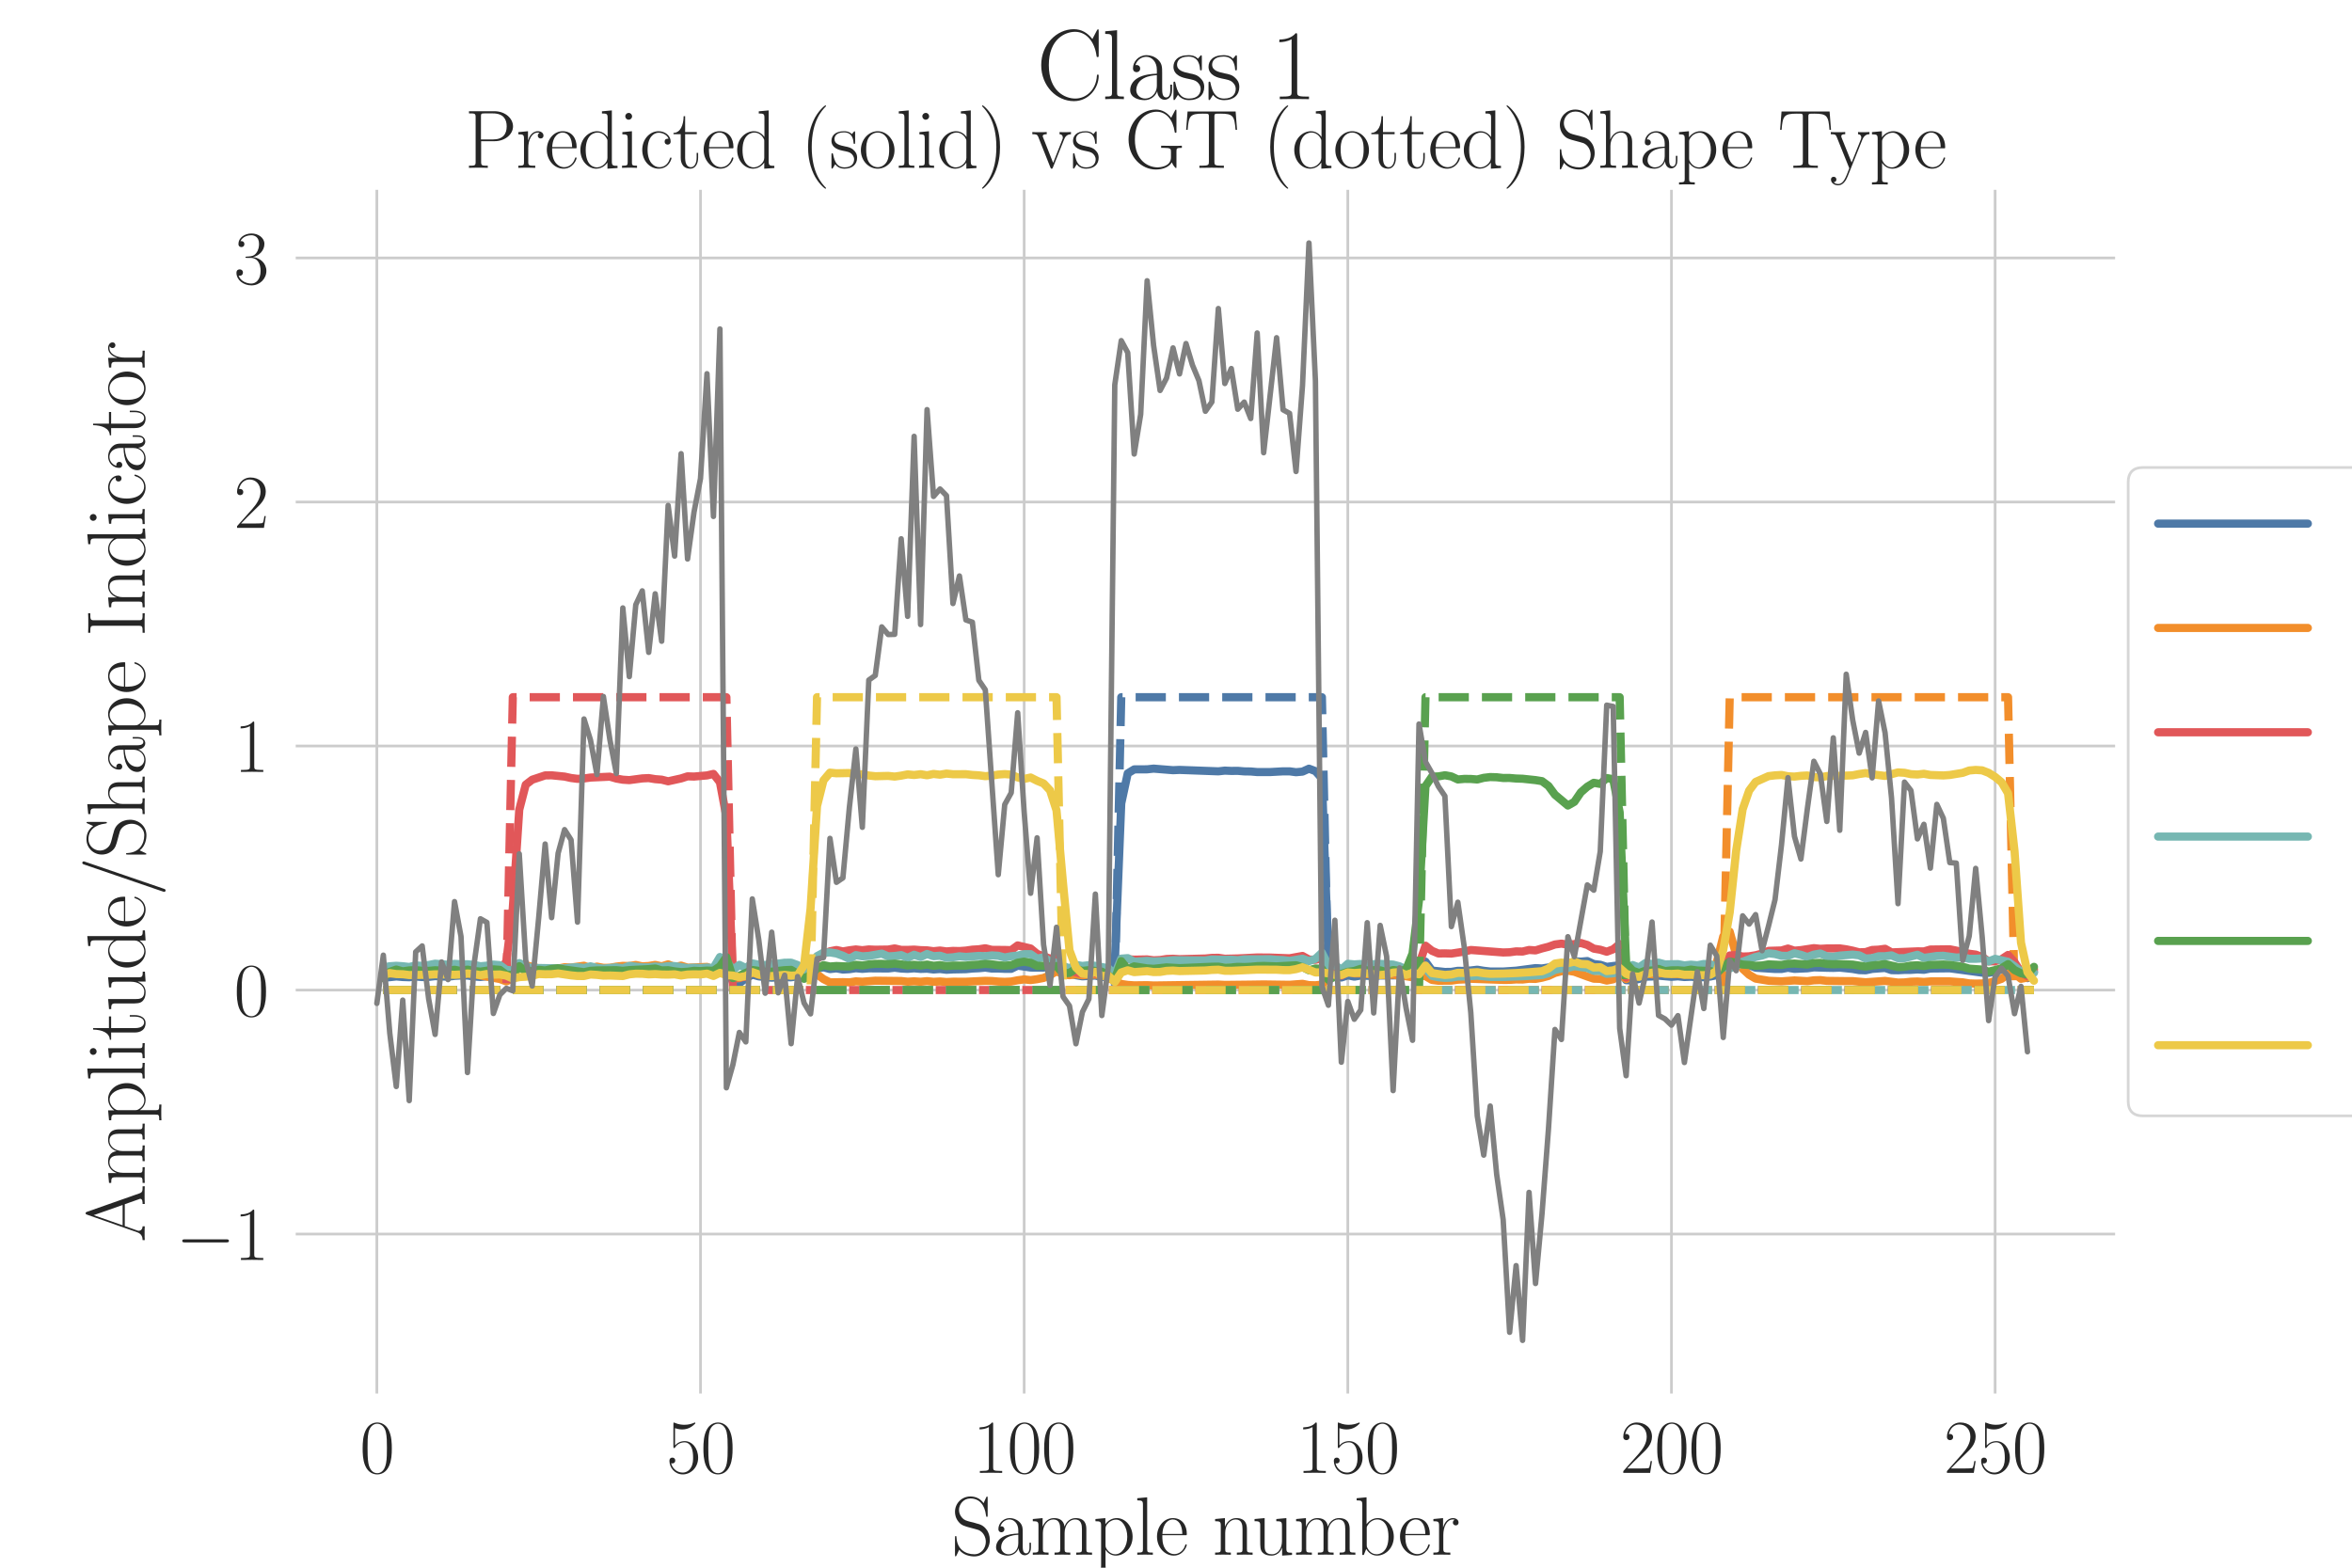 <?xml version="1.0" encoding="utf-8" standalone="no"?>
<!DOCTYPE svg PUBLIC "-//W3C//DTD SVG 1.1//EN"
  "http://www.w3.org/Graphics/SVG/1.1/DTD/svg11.dtd">
<svg xmlns:xlink="http://www.w3.org/1999/xlink" width="864pt" height="576pt" viewBox="0 0 864 576" xmlns="http://www.w3.org/2000/svg" version="1.1">
 <defs>
  <style type="text/css">*{stroke-linejoin: round; stroke-linecap: butt}</style>
 </defs>
 <g id="figure_1">
  <g id="patch_1">
   <path d="M 0 576 
L 864 576 
L 864 0 
L 0 0 
z
" style="fill: #ffffff"/>
  </g>
  <g id="axes_1">
   <g id="patch_2">
    <path d="M 108 512.64 
L 777.6 512.64 
L 777.6 69.12 
L 108 69.12 
z
" style="fill: #ffffff"/>
   </g>
   <g id="matplotlib.axis_1">
    <g id="xtick_1">
     <g id="line2d_1">
      <path d="M 138.436 512.64 
L 138.436 69.12 
" clip-path="url(#p66e36ce947)" style="fill: none; stroke: #cccccc; stroke-linecap: round"/>
     </g>
     <g id="text_1">
      <!-- $\mathdefault{0}$ -->
      <g style="fill: #262626" transform="translate(132.154 541.166) scale(0.275 -0.275)">
       <defs>
        <path id="CMR17-30" d="M 2688 2038 
C 2688 2430 2682 3099 2413 3613 
C 2176 4063 1798 4224 1466 4224 
C 1158 4224 768 4082 525 3620 
C 269 3137 243 2539 243 2038 
C 243 1671 250 1112 448 623 
C 723 -39 1216 -128 1466 -128 
C 1760 -128 2208 -7 2470 604 
C 2662 1048 2688 1568 2688 2038 
z
M 1466 -26 
C 1056 -26 813 328 723 816 
C 653 1196 653 1749 653 2109 
C 653 2604 653 3015 736 3407 
C 858 3954 1216 4121 1466 4121 
C 1728 4121 2067 3947 2189 3420 
C 2272 3054 2278 2623 2278 2109 
C 2278 1691 2278 1176 2202 797 
C 2067 96 1690 -26 1466 -26 
z
" transform="scale(0.016)"/>
       </defs>
       <use xlink:href="#CMR17-30" transform="scale(0.996)"/>
      </g>
     </g>
    </g>
    <g id="xtick_2">
     <g id="line2d_2">
      <path d="M 257.328 512.64 
L 257.328 69.12 
" clip-path="url(#p66e36ce947)" style="fill: none; stroke: #cccccc; stroke-linecap: round"/>
     </g>
     <g id="text_2">
      <!-- $\mathdefault{50}$ -->
      <g style="fill: #262626" transform="translate(244.764 541.166) scale(0.275 -0.275)">
       <defs>
        <path id="CMR17-35" d="M 730 3750 
C 794 3724 1056 3641 1325 3641 
C 1920 3641 2246 3961 2432 4140 
C 2432 4191 2432 4224 2394 4224 
C 2387 4224 2374 4224 2323 4198 
C 2099 4102 1837 4032 1517 4032 
C 1325 4032 1037 4055 723 4191 
C 653 4224 640 4224 634 4224 
C 602 4224 595 4217 595 4090 
L 595 2231 
C 595 2113 595 2080 659 2080 
C 691 2080 704 2093 736 2139 
C 941 2435 1222 2560 1542 2560 
C 1766 2560 2246 2415 2246 1293 
C 2246 1087 2246 716 2054 422 
C 1894 159 1645 25 1370 25 
C 947 25 518 319 403 812 
C 429 806 480 793 506 793 
C 589 793 749 838 749 1036 
C 749 1209 627 1280 506 1280 
C 358 1280 262 1190 262 1011 
C 262 454 704 -128 1382 -128 
C 2042 -128 2669 441 2669 1267 
C 2669 2054 2170 2662 1549 2662 
C 1222 2662 947 2540 730 2304 
L 730 3750 
z
" transform="scale(0.016)"/>
       </defs>
       <use xlink:href="#CMR17-35" transform="scale(0.996)"/>
       <use xlink:href="#CMR17-30" transform="translate(45.69 0) scale(0.996)"/>
      </g>
     </g>
    </g>
    <g id="xtick_3">
     <g id="line2d_3">
      <path d="M 376.22 512.64 
L 376.22 69.12 
" clip-path="url(#p66e36ce947)" style="fill: none; stroke: #cccccc; stroke-linecap: round"/>
     </g>
     <g id="text_3">
      <!-- $\mathdefault{100}$ -->
      <g style="fill: #262626" transform="translate(357.373 541.166) scale(0.275 -0.275)">
       <defs>
        <path id="CMR17-31" d="M 1702 4083 
C 1702 4217 1696 4224 1606 4224 
C 1357 3927 979 3833 621 3820 
C 602 3820 570 3820 563 3808 
C 557 3795 557 3782 557 3648 
C 755 3648 1088 3686 1344 3839 
L 1344 467 
C 1344 243 1331 166 781 166 
L 589 166 
L 589 0 
C 896 6 1216 12 1523 12 
C 1830 12 2150 6 2458 0 
L 2458 166 
L 2266 166 
C 1715 166 1702 236 1702 467 
L 1702 4083 
z
" transform="scale(0.016)"/>
       </defs>
       <use xlink:href="#CMR17-31" transform="scale(0.996)"/>
       <use xlink:href="#CMR17-30" transform="translate(45.69 0) scale(0.996)"/>
       <use xlink:href="#CMR17-30" transform="translate(91.381 0) scale(0.996)"/>
      </g>
     </g>
    </g>
    <g id="xtick_4">
     <g id="line2d_4">
      <path d="M 495.113 512.64 
L 495.113 69.12 
" clip-path="url(#p66e36ce947)" style="fill: none; stroke: #cccccc; stroke-linecap: round"/>
     </g>
     <g id="text_4">
      <!-- $\mathdefault{150}$ -->
      <g style="fill: #262626" transform="translate(476.265 541.166) scale(0.275 -0.275)">
       <use xlink:href="#CMR17-31" transform="scale(0.996)"/>
       <use xlink:href="#CMR17-35" transform="translate(45.69 0) scale(0.996)"/>
       <use xlink:href="#CMR17-30" transform="translate(91.381 0) scale(0.996)"/>
      </g>
     </g>
    </g>
    <g id="xtick_5">
     <g id="line2d_5">
      <path d="M 614.005 512.64 
L 614.005 69.12 
" clip-path="url(#p66e36ce947)" style="fill: none; stroke: #cccccc; stroke-linecap: round"/>
     </g>
     <g id="text_5">
      <!-- $\mathdefault{200}$ -->
      <g style="fill: #262626" transform="translate(595.157 541.166) scale(0.275 -0.275)">
       <defs>
        <path id="CMR17-32" d="M 2669 990 
L 2554 990 
C 2490 537 2438 460 2413 422 
C 2381 371 1920 371 1830 371 
L 602 371 
C 832 620 1280 1073 1824 1596 
C 2214 1966 2669 2400 2669 3033 
C 2669 3788 2067 4224 1395 4224 
C 691 4224 262 3603 262 3027 
C 262 2777 448 2745 525 2745 
C 589 2745 781 2783 781 3007 
C 781 3206 614 3264 525 3264 
C 486 3264 448 3257 422 3244 
C 544 3788 915 4057 1306 4057 
C 1862 4057 2227 3616 2227 3033 
C 2227 2477 1901 1998 1536 1583 
L 262 147 
L 262 0 
L 2515 0 
L 2669 990 
z
" transform="scale(0.016)"/>
       </defs>
       <use xlink:href="#CMR17-32" transform="scale(0.996)"/>
       <use xlink:href="#CMR17-30" transform="translate(45.69 0) scale(0.996)"/>
       <use xlink:href="#CMR17-30" transform="translate(91.381 0) scale(0.996)"/>
      </g>
     </g>
    </g>
    <g id="xtick_6">
     <g id="line2d_6">
      <path d="M 732.897 512.64 
L 732.897 69.12 
" clip-path="url(#p66e36ce947)" style="fill: none; stroke: #cccccc; stroke-linecap: round"/>
     </g>
     <g id="text_6">
      <!-- $\mathdefault{250}$ -->
      <g style="fill: #262626" transform="translate(714.049 541.166) scale(0.275 -0.275)">
       <use xlink:href="#CMR17-32" transform="scale(0.996)"/>
       <use xlink:href="#CMR17-35" transform="translate(45.69 0) scale(0.996)"/>
       <use xlink:href="#CMR17-30" transform="translate(91.381 0) scale(0.996)"/>
      </g>
     </g>
    </g>
    <g id="text_7">
     <!-- Sample number -->
     <g style="fill: #262626" transform="translate(349.41 571.25) scale(0.3 -0.3)">
      <defs>
       <path id="CMR17-53" d="M 2803 4351 
C 2803 4467 2797 4473 2758 4473 
C 2720 4473 2707 4447 2682 4390 
L 2490 3965 
C 2246 4320 1875 4480 1472 4480 
C 819 4480 294 3958 294 3301 
C 294 3101 339 2817 557 2546 
C 794 2250 1018 2198 1530 2063 
C 1722 2011 2042 1927 2106 1901 
C 2470 1747 2662 1360 2662 999 
C 2662 534 2336 38 1779 38 
C 1094 38 454 425 410 1328 
C 403 1431 397 1437 352 1437 
C 301 1437 294 1431 294 1302 
L 294 0 
C 294 -116 301 -122 339 -122 
C 384 -122 397 -90 486 109 
C 493 128 493 141 614 386 
C 934 -39 1472 -128 1779 -128 
C 2477 -128 2970 457 2970 1141 
C 2970 1476 2848 1734 2778 1850 
C 2509 2263 2221 2340 1914 2417 
C 1869 2437 1856 2437 1498 2527 
C 1152 2617 1005 2662 845 2836 
C 666 3036 602 3243 602 3449 
C 602 3868 934 4326 1478 4326 
C 2157 4326 2579 3842 2675 3036 
C 2694 2920 2701 2914 2746 2914 
C 2803 2914 2803 2933 2803 3043 
L 2803 4351 
z
" transform="scale(0.016)"/>
       <path id="CMR17-61" d="M 2304 1656 
C 2304 2048 2304 2275 2035 2534 
C 1798 2751 1523 2816 1306 2816 
C 800 2816 435 2408 435 1977 
C 435 1740 627 1728 666 1728 
C 749 1728 896 1779 896 1958 
C 896 2118 774 2188 666 2188 
C 640 2188 608 2182 589 2176 
C 723 2594 1069 2713 1293 2713 
C 1613 2713 1965 2421 1965 1875 
L 1965 1632 
C 1587 1619 1133 1568 774 1373 
C 371 1147 256 822 256 576 
C 256 77 832 -64 1171 -64 
C 1523 -64 1850 135 1990 505 
C 2003 219 2182 -39 2464 -39 
C 2598 -39 2938 51 2938 563 
L 2938 926 
L 2822 926 
L 2822 557 
C 2822 161 2650 109 2566 109 
C 2304 109 2304 446 2304 732 
L 2304 1656 
z
M 1965 887 
C 1965 323 1568 38 1216 38 
C 896 38 646 278 646 576 
C 646 771 730 1114 1101 1322 
C 1408 1497 1760 1523 1965 1536 
L 1965 887 
z
" transform="scale(0.016)"/>
       <path id="CMR17-6d" d="M 4326 1954 
C 4326 2276 4269 2816 3507 2816 
C 3072 2816 2771 2520 2656 2173 
L 2650 2173 
C 2573 2700 2195 2816 1837 2816 
C 1331 2816 1069 2424 973 2166 
L 966 2166 
L 966 2816 
L 211 2745 
L 211 2578 
C 589 2578 646 2540 646 2231 
L 646 443 
C 646 198 621 166 211 166 
L 211 0 
C 365 12 646 12 813 12 
C 979 12 1267 12 1421 0 
L 1421 166 
C 1011 166 986 192 986 443 
L 986 1678 
C 986 2269 1344 2713 1792 2713 
C 2266 2713 2317 2289 2317 1980 
L 2317 443 
C 2317 198 2291 166 1882 166 
L 1882 0 
C 2035 12 2317 12 2483 12 
C 2650 12 2938 12 3091 0 
L 3091 166 
C 2682 166 2656 192 2656 443 
L 2656 1678 
C 2656 2269 3014 2713 3462 2713 
C 3936 2713 3987 2289 3987 1980 
L 3987 443 
C 3987 198 3962 166 3552 166 
L 3552 0 
C 3706 12 3987 12 4154 12 
C 4320 12 4608 12 4762 0 
L 4762 166 
C 4352 166 4326 192 4326 443 
L 4326 1954 
z
" transform="scale(0.016)"/>
       <path id="CMR17-70" d="M 1408 -1114 
C 998 -1114 973 -1088 973 -834 
L 973 380 
C 1158 109 1427 -64 1766 -64 
C 2406 -64 3053 503 3053 1382 
C 3053 2196 2496 2816 1837 2816 
C 1453 2816 1139 2603 960 2345 
L 960 2816 
L 198 2745 
L 198 2577 
C 576 2577 634 2539 634 2228 
L 634 -834 
C 634 -1081 608 -1114 198 -1114 
L 198 -1280 
C 352 -1268 634 -1268 800 -1268 
C 966 -1268 1254 -1268 1408 -1280 
L 1408 -1114 
z
M 973 2015 
C 973 2106 973 2241 1222 2481 
C 1254 2506 1472 2700 1792 2700 
C 2259 2700 2643 2112 2643 1376 
C 2643 639 2234 38 1728 38 
C 1498 38 1248 148 1056 451 
C 973 594 973 632 973 736 
L 973 2015 
z
" transform="scale(0.016)"/>
       <path id="CMR17-6c" d="M 979 4416 
L 218 4345 
L 218 4179 
C 595 4179 653 4141 653 3835 
L 653 439 
C 653 198 627 166 218 166 
L 218 0 
C 371 12 653 12 813 12 
C 979 12 1261 12 1414 0 
L 1414 166 
C 1005 166 979 191 979 439 
L 979 4416 
z
" transform="scale(0.016)"/>
       <path id="CMR17-65" d="M 2438 1503 
C 2464 1529 2464 1542 2464 1606 
C 2464 2251 2118 2816 1389 2816 
C 710 2816 173 2175 173 1394 
C 173 554 781 -64 1459 -64 
C 2176 -64 2458 619 2458 755 
C 2458 800 2419 800 2406 800 
C 2362 800 2355 787 2330 709 
C 2189 270 1837 51 1504 51 
C 1229 51 954 206 781 490 
C 582 819 582 1200 582 1503 
L 2438 1503 
z
M 589 1600 
C 634 2511 1126 2713 1382 2713 
C 1818 2713 2112 2308 2118 1600 
L 589 1600 
z
" transform="scale(0.016)"/>
       <path id="CMR17-6e" d="M 2656 1954 
C 2656 2282 2592 2816 1837 2816 
C 1331 2816 1069 2424 973 2166 
L 966 2166 
L 966 2816 
L 211 2745 
L 211 2578 
C 589 2578 646 2540 646 2231 
L 646 443 
C 646 198 621 166 211 166 
L 211 0 
C 365 12 646 12 813 12 
C 979 12 1267 12 1421 0 
L 1421 166 
C 1011 166 986 192 986 443 
L 986 1678 
C 986 2269 1344 2713 1792 2713 
C 2266 2713 2317 2289 2317 1980 
L 2317 443 
C 2317 198 2291 166 1882 166 
L 1882 0 
C 2035 12 2317 12 2483 12 
C 2650 12 2938 12 3091 0 
L 3091 166 
C 2682 166 2656 192 2656 443 
L 2656 1954 
z
" transform="scale(0.016)"/>
       <path id="CMR17-75" d="M 1882 2745 
L 1882 2579 
C 2259 2579 2317 2540 2317 2229 
L 2317 1053 
C 2317 510 2029 38 1555 38 
C 1030 38 986 355 986 691 
L 986 2816 
L 211 2745 
L 211 2579 
C 467 2579 640 2579 646 2320 
L 646 1079 
C 646 646 646 368 813 187 
C 896 103 1056 -64 1517 -64 
C 2061 -64 2272 400 2323 536 
L 2330 536 
L 2330 -64 
L 3091 -13 
L 3091 154 
C 2714 154 2656 193 2656 503 
L 2656 2816 
L 1882 2745 
z
" transform="scale(0.016)"/>
       <path id="CMR17-62" d="M 960 4416 
L 198 4345 
L 198 4179 
C 576 4179 634 4141 634 3843 
L 634 -13 
L 749 -13 
L 934 445 
C 1120 141 1395 -64 1766 -64 
C 2406 -64 3053 503 3053 1382 
C 3053 2209 2477 2816 1830 2816 
C 1434 2816 1152 2603 960 2351 
L 960 4416 
z
M 973 2022 
C 973 2138 973 2157 1062 2293 
C 1312 2681 1670 2713 1792 2713 
C 1984 2713 2643 2610 2643 1388 
C 2643 109 1888 38 1734 38 
C 1536 38 1248 115 1043 490 
C 973 613 973 626 973 742 
L 973 2022 
z
" transform="scale(0.016)"/>
       <path id="CMR17-72" d="M 960 1517 
C 960 2134 1222 2713 1702 2713 
C 1747 2713 1792 2707 1837 2687 
C 1837 2687 1696 2642 1696 2475 
C 1696 2321 1818 2257 1914 2257 
C 1990 2257 2131 2302 2131 2482 
C 2131 2687 1926 2816 1709 2816 
C 1222 2816 1011 2340 947 2115 
L 941 2115 
L 941 2816 
L 198 2745 
L 198 2578 
C 576 2578 634 2540 634 2231 
L 634 443 
C 634 198 608 166 198 166 
L 198 0 
C 352 12 646 12 813 12 
C 998 12 1325 12 1498 0 
L 1498 166 
C 1037 166 960 166 960 455 
L 960 1517 
z
" transform="scale(0.016)"/>
      </defs>
      <use xlink:href="#CMR17-53" transform="scale(0.996)"/>
      <use xlink:href="#CMR17-61" transform="translate(50.895 0) scale(0.996)"/>
      <use xlink:href="#CMR17-6d" transform="translate(96.586 0) scale(0.996)"/>
      <use xlink:href="#CMR17-70" transform="translate(173.505 0) scale(0.996)"/>
      <use xlink:href="#CMR17-6c" transform="translate(224.401 0) scale(0.996)"/>
      <use xlink:href="#CMR17-65" transform="translate(249.272 0) scale(0.996)"/>
      <use xlink:href="#CMR17-6e" transform="translate(319.833 0) scale(0.996)"/>
      <use xlink:href="#CMR17-75" transform="translate(368.126 0) scale(0.996)"/>
      <use xlink:href="#CMR17-6d" transform="translate(419.022 0) scale(0.996)"/>
      <use xlink:href="#CMR17-62" transform="translate(493.339 0) scale(0.996)"/>
      <use xlink:href="#CMR17-65" transform="translate(546.837 0) scale(0.996)"/>
      <use xlink:href="#CMR17-72" transform="translate(587.322 0) scale(0.996)"/>
     </g>
    </g>
   </g>
   <g id="matplotlib.axis_2">
    <g id="ytick_1">
     <g id="line2d_7">
      <path d="M 108 453.421 
L 777.6 453.421 
" clip-path="url(#p66e36ce947)" style="fill: none; stroke: #cccccc; stroke-linecap: round"/>
     </g>
     <g id="text_8">
      <!-- $\mathdefault{−1}$ -->
      <g style="fill: #262626" transform="translate(64.626 462.934) scale(0.275 -0.275)">
       <defs>
        <path id="CMSY10-0" d="M 4218 1472 
C 4326 1472 4442 1472 4442 1600 
C 4442 1728 4326 1728 4218 1728 
L 755 1728 
C 646 1728 531 1728 531 1600 
C 531 1472 646 1472 755 1472 
L 4218 1472 
z
" transform="scale(0.016)"/>
       </defs>
       <use xlink:href="#CMSY10-0" transform="scale(0.996)"/>
       <use xlink:href="#CMR17-31" transform="translate(77.487 0) scale(0.996)"/>
      </g>
     </g>
    </g>
    <g id="ytick_2">
     <g id="line2d_8">
      <path d="M 108 363.762 
L 777.6 363.762 
" clip-path="url(#p66e36ce947)" style="fill: none; stroke: #cccccc; stroke-linecap: round"/>
     </g>
     <g id="text_9">
      <!-- $\mathdefault{0}$ -->
      <g style="fill: #262626" transform="translate(85.935 373.275) scale(0.275 -0.275)">
       <use xlink:href="#CMR17-30" transform="scale(0.996)"/>
      </g>
     </g>
    </g>
    <g id="ytick_3">
     <g id="line2d_9">
      <path d="M 108 274.102 
L 777.6 274.102 
" clip-path="url(#p66e36ce947)" style="fill: none; stroke: #cccccc; stroke-linecap: round"/>
     </g>
     <g id="text_10">
      <!-- $\mathdefault{1}$ -->
      <g style="fill: #262626" transform="translate(85.935 283.615) scale(0.275 -0.275)">
       <use xlink:href="#CMR17-31" transform="scale(0.996)"/>
      </g>
     </g>
    </g>
    <g id="ytick_4">
     <g id="line2d_10">
      <path d="M 108 184.442 
L 777.6 184.442 
" clip-path="url(#p66e36ce947)" style="fill: none; stroke: #cccccc; stroke-linecap: round"/>
     </g>
     <g id="text_11">
      <!-- $\mathdefault{2}$ -->
      <g style="fill: #262626" transform="translate(85.935 193.955) scale(0.275 -0.275)">
       <use xlink:href="#CMR17-32" transform="scale(0.996)"/>
      </g>
     </g>
    </g>
    <g id="ytick_5">
     <g id="line2d_11">
      <path d="M 108 94.782 
L 777.6 94.782 
" clip-path="url(#p66e36ce947)" style="fill: none; stroke: #cccccc; stroke-linecap: round"/>
     </g>
     <g id="text_12">
      <!-- $\mathdefault{3}$ -->
      <g style="fill: #262626" transform="translate(85.935 104.295) scale(0.275 -0.275)">
       <defs>
        <path id="CMR17-33" d="M 1414 2176 
C 1984 2176 2234 1673 2234 1094 
C 2234 322 1824 25 1453 25 
C 1114 25 563 193 390 691 
C 422 678 454 678 486 678 
C 640 678 755 780 755 947 
C 755 1132 614 1216 486 1216 
C 378 1216 211 1164 211 927 
C 211 335 787 -128 1466 -128 
C 2176 -128 2720 432 2720 1087 
C 2720 1718 2208 2176 1600 2246 
C 2086 2347 2554 2776 2554 3353 
C 2554 3856 2048 4224 1472 4224 
C 890 4224 378 3862 378 3347 
C 378 3123 544 3084 627 3084 
C 762 3084 877 3167 877 3334 
C 877 3500 762 3584 627 3584 
C 602 3584 570 3584 544 3571 
C 730 3999 1235 4076 1459 4076 
C 1683 4076 2106 3966 2106 3347 
C 2106 3167 2080 2851 1862 2574 
C 1670 2329 1453 2316 1242 2297 
C 1210 2297 1062 2284 1037 2284 
C 992 2278 966 2272 966 2227 
C 966 2182 973 2176 1101 2176 
L 1414 2176 
z
" transform="scale(0.016)"/>
       </defs>
       <use xlink:href="#CMR17-33" transform="scale(0.996)"/>
      </g>
     </g>
    </g>
    <g id="text_13">
     <!-- Amplitude/Shape Indicator -->
     <g style="fill: #262626" transform="translate(53.179 456.352) rotate(-90) scale(0.3 -0.3)">
      <defs>
       <path id="CMR17-41" d="M 2323 4441 
C 2291 4524 2278 4544 2214 4544 
C 2150 4544 2138 4524 2106 4441 
L 749 580 
C 627 236 371 166 147 166 
L 147 0 
C 262 12 518 12 640 12 
C 800 12 1056 12 1210 0 
L 1210 166 
C 909 179 864 382 864 459 
C 864 516 877 548 890 586 
L 1229 1536 
L 2906 1536 
L 3290 453 
C 3322 376 3322 363 3322 338 
C 3322 166 3046 166 2925 166 
L 2925 0 
C 3110 12 3443 12 3642 12 
C 3808 12 4128 12 4282 0 
L 4282 166 
C 3942 166 3827 166 3744 402 
L 2323 4441 
z
M 2067 3924 
L 2848 1702 
L 1286 1702 
L 2067 3924 
z
" transform="scale(0.016)"/>
       <path id="CMR17-69" d="M 992 3961 
C 992 4102 877 4224 730 4224 
C 589 4224 467 4108 467 3961 
C 467 3820 582 3699 730 3699 
C 870 3699 992 3814 992 3961 
z
M 243 2745 
L 243 2579 
C 602 2579 653 2540 653 2231 
L 653 443 
C 653 198 627 166 218 166 
L 218 0 
C 371 12 646 12 806 12 
C 960 12 1222 12 1370 0 
L 1370 166 
C 992 166 979 205 979 436 
L 979 2816 
L 243 2745 
z
" transform="scale(0.016)"/>
       <path id="CMR17-74" d="M 966 2585 
L 1862 2585 
L 1862 2752 
L 966 2752 
L 966 3968 
L 851 3968 
C 838 3292 614 2700 70 2687 
L 70 2585 
L 627 2585 
L 627 778 
C 627 655 627 -64 1370 -64 
C 1747 -64 1965 308 1965 784 
L 1965 1151 
L 1850 1151 
L 1850 790 
C 1850 347 1677 51 1408 51 
C 1222 51 966 179 966 765 
L 966 2585 
z
" transform="scale(0.016)"/>
       <path id="CMR17-64" d="M 1869 4345 
L 1869 4179 
C 2246 4179 2304 4141 2304 3843 
L 2304 2371 
C 2278 2403 2016 2816 1498 2816 
C 845 2816 211 2228 211 1376 
C 211 529 806 -64 1434 -64 
C 1978 -64 2259 361 2291 406 
L 2291 -64 
L 3066 -13 
L 3066 154 
C 2688 154 2630 193 2630 503 
L 2630 4416 
L 1869 4345 
z
M 2291 762 
C 2291 568 2176 393 2029 264 
C 1811 70 1594 38 1472 38 
C 1286 38 621 135 621 1369 
C 621 2636 1363 2713 1530 2713 
C 1824 2713 2061 2545 2208 2313 
C 2291 2177 2291 2157 2291 2041 
L 2291 762 
z
" transform="scale(0.016)"/>
       <path id="CMR17-2f" d="M 2605 4575 
C 2637 4658 2637 4671 2637 4684 
C 2637 4761 2579 4800 2528 4800 
C 2451 4800 2426 4748 2400 4671 
L 326 -1376 
C 294 -1460 294 -1472 294 -1485 
C 294 -1562 352 -1600 403 -1600 
C 480 -1600 506 -1549 531 -1472 
L 2605 4575 
z
" transform="scale(0.016)"/>
       <path id="CMR17-68" d="M 2656 1954 
C 2656 2282 2592 2816 1837 2816 
C 1312 2816 1056 2392 979 2179 
L 973 2179 
L 973 4416 
L 211 4345 
L 211 4179 
C 589 4179 646 4141 646 3843 
L 646 443 
C 646 198 621 166 211 166 
L 211 0 
C 365 12 646 12 813 12 
C 979 12 1267 12 1421 0 
L 1421 166 
C 1011 166 986 192 986 443 
L 986 1678 
C 986 2269 1344 2713 1792 2713 
C 2266 2713 2317 2289 2317 1980 
L 2317 443 
C 2317 198 2291 166 1882 166 
L 1882 0 
C 2035 12 2317 12 2483 12 
C 2650 12 2938 12 3091 0 
L 3091 166 
C 2682 166 2656 192 2656 443 
L 2656 1954 
z
" transform="scale(0.016)"/>
       <path id="CMR17-49" d="M 1261 3898 
C 1261 4185 1338 4185 1798 4185 
L 1798 4352 
C 1594 4339 1267 4339 1050 4339 
C 832 4339 506 4339 301 4352 
L 301 4185 
C 762 4185 838 4185 838 3898 
L 838 453 
C 838 166 762 166 301 166 
L 301 0 
C 506 12 832 12 1050 12 
C 1267 12 1594 12 1798 0 
L 1798 166 
C 1338 166 1261 166 1261 453 
L 1261 3898 
z
" transform="scale(0.016)"/>
       <path id="CMR17-63" d="M 2234 2240 
C 2112 2240 1933 2240 1933 2015 
C 1933 1836 2080 1785 2163 1785 
C 2208 1785 2394 1804 2394 2028 
C 2394 2476 1958 2816 1466 2816 
C 787 2816 211 2201 211 1379 
C 211 521 813 -64 1466 -64 
C 2259 -64 2458 676 2458 747 
C 2458 773 2451 792 2406 792 
C 2362 792 2355 786 2330 702 
C 2163 180 1798 51 1523 51 
C 1114 51 621 431 621 1385 
C 621 2358 1094 2700 1472 2700 
C 1722 2700 2093 2582 2234 2240 
z
" transform="scale(0.016)"/>
       <path id="CMR17-6f" d="M 2758 1356 
C 2758 2176 2163 2816 1466 2816 
C 768 2816 173 2176 173 1356 
C 173 550 768 -64 1466 -64 
C 2163 -64 2758 550 2758 1356 
z
M 1466 51 
C 1165 51 909 230 762 480 
C 602 768 582 1126 582 1408 
C 582 1676 595 2009 762 2297 
C 890 2508 1139 2713 1466 2713 
C 1754 2713 1997 2553 2150 2329 
C 2349 2028 2349 1606 2349 1408 
C 2349 1158 2336 774 2163 467 
C 1984 172 1709 51 1466 51 
z
" transform="scale(0.016)"/>
      </defs>
      <use xlink:href="#CMR17-41" transform="scale(0.996)"/>
      <use xlink:href="#CMR17-6d" transform="translate(69.072 0) scale(0.996)"/>
      <use xlink:href="#CMR17-70" transform="translate(145.992 0) scale(0.996)"/>
      <use xlink:href="#CMR17-6c" transform="translate(196.887 0) scale(0.996)"/>
      <use xlink:href="#CMR17-69" transform="translate(221.758 0) scale(0.996)"/>
      <use xlink:href="#CMR17-74" transform="translate(246.63 0) scale(0.996)"/>
      <use xlink:href="#CMR17-75" transform="translate(281.91 0) scale(0.996)"/>
      <use xlink:href="#CMR17-64" transform="translate(332.806 0) scale(0.996)"/>
      <use xlink:href="#CMR17-65" transform="translate(383.701 0) scale(0.996)"/>
      <use xlink:href="#CMR17-2f" transform="translate(424.187 0) scale(0.996)"/>
      <use xlink:href="#CMR17-53" transform="translate(469.877 0) scale(0.996)"/>
      <use xlink:href="#CMR17-68" transform="translate(520.773 0) scale(0.996)"/>
      <use xlink:href="#CMR17-61" transform="translate(571.668 0) scale(0.996)"/>
      <use xlink:href="#CMR17-70" transform="translate(617.358 0) scale(0.996)"/>
      <use xlink:href="#CMR17-65" transform="translate(670.856 0) scale(0.996)"/>
      <use xlink:href="#CMR17-49" transform="translate(741.418 0) scale(0.996)"/>
      <use xlink:href="#CMR17-6e" transform="translate(774.056 0) scale(0.996)"/>
      <use xlink:href="#CMR17-64" transform="translate(824.952 0) scale(0.996)"/>
      <use xlink:href="#CMR17-69" transform="translate(875.847 0) scale(0.996)"/>
      <use xlink:href="#CMR17-63" transform="translate(900.718 0) scale(0.996)"/>
      <use xlink:href="#CMR17-61" transform="translate(941.204 0) scale(0.996)"/>
      <use xlink:href="#CMR17-74" transform="translate(986.894 0) scale(0.996)"/>
      <use xlink:href="#CMR17-6f" transform="translate(1022.175 0) scale(0.996)"/>
      <use xlink:href="#CMR17-72" transform="translate(1067.865 0) scale(0.996)"/>
     </g>
    </g>
   </g>
   <g id="line2d_12">
    <path d="M 140.814 363.762 
L 409.51 363.762 
L 411.888 256.17 
L 485.601 256.17 
L 487.979 363.762 
L 747.164 363.762 
L 747.164 363.762 
" clip-path="url(#p66e36ce947)" style="fill: none; stroke-dasharray: 11.1,4.8; stroke-dashoffset: 0; stroke: #4e79a7; stroke-width: 3"/>
   </g>
   <g id="line2d_13">
    <path d="M 140.814 359.286 
L 145.57 358.77 
L 147.948 358.978 
L 150.326 359.058 
L 152.703 358.784 
L 155.081 358.986 
L 157.459 358.932 
L 159.837 358.647 
L 164.593 358.863 
L 166.97 358.559 
L 169.348 358.422 
L 171.726 358.42 
L 174.104 358.791 
L 176.482 358.957 
L 178.86 358.717 
L 181.238 358.078 
L 183.615 356.98 
L 185.993 357.667 
L 188.371 357.625 
L 190.749 354.954 
L 193.127 356.147 
L 195.505 356.986 
L 197.882 356.56 
L 200.26 356.521 
L 202.638 356.764 
L 207.394 356.946 
L 209.772 357.409 
L 212.149 357.537 
L 214.527 357.073 
L 216.905 357.086 
L 219.283 356.867 
L 221.661 357.154 
L 224.039 357.328 
L 226.416 357.637 
L 231.172 356.994 
L 233.55 356.446 
L 243.061 357.131 
L 247.817 356.892 
L 250.195 357.039 
L 252.573 356.661 
L 254.951 356.964 
L 257.328 356.745 
L 259.706 357.126 
L 262.084 356.894 
L 264.462 356.134 
L 266.84 354.242 
L 269.218 360.868 
L 271.595 361.24 
L 273.973 359.491 
L 276.351 358.089 
L 278.729 358.74 
L 283.485 359.229 
L 285.863 359.041 
L 290.618 359.069 
L 292.996 358.7 
L 295.374 357.848 
L 297.752 356.776 
L 300.13 355.9 
L 302.507 355.401 
L 304.885 356.06 
L 307.263 355.792 
L 309.641 356.233 
L 312.019 356.097 
L 314.397 355.747 
L 316.774 355.973 
L 319.152 355.784 
L 326.286 355.833 
L 328.664 355.549 
L 331.041 355.858 
L 333.419 355.975 
L 335.797 355.773 
L 338.175 355.991 
L 340.553 355.917 
L 342.931 356.206 
L 345.309 356.032 
L 347.686 356.315 
L 350.064 356.183 
L 354.82 356.09 
L 357.198 355.851 
L 359.576 355.742 
L 361.953 355.517 
L 364.331 355.863 
L 366.709 355.85 
L 369.087 355.965 
L 371.465 355.963 
L 373.843 354.797 
L 378.598 355.491 
L 383.354 355.52 
L 385.732 355.001 
L 388.11 355.31 
L 390.488 356.596 
L 392.865 357.689 
L 395.243 358.328 
L 397.621 358.719 
L 402.377 358.438 
L 404.755 359.027 
L 407.132 358.252 
L 409.51 354.351 
L 411.888 295.193 
L 414.266 284.155 
L 416.644 282.692 
L 421.399 282.664 
L 423.777 282.408 
L 430.911 282.986 
L 433.289 282.878 
L 447.556 283.405 
L 449.934 283.143 
L 452.311 283.252 
L 454.689 283.223 
L 457.067 283.423 
L 459.445 283.46 
L 461.823 283.669 
L 466.578 283.669 
L 471.334 283.408 
L 473.712 283.408 
L 476.09 283.723 
L 478.468 283.508 
L 480.845 282.431 
L 483.223 283.328 
L 485.601 285.981 
L 487.979 351.843 
L 490.357 358.716 
L 492.735 359.146 
L 495.113 358.367 
L 497.49 358.831 
L 499.868 358.443 
L 504.624 358.6 
L 507.002 358.412 
L 514.135 358.357 
L 516.513 358.521 
L 518.891 358.304 
L 521.269 357.598 
L 523.647 353.331 
L 526.024 356.6 
L 530.78 357.119 
L 533.158 357.086 
L 535.536 356.697 
L 537.914 356.743 
L 540.291 356.577 
L 542.669 356.294 
L 545.047 356.689 
L 547.425 356.958 
L 552.181 356.964 
L 556.936 356.65 
L 564.07 355.707 
L 566.448 355.833 
L 568.826 355.468 
L 571.203 354.847 
L 573.581 354.71 
L 575.959 354.736 
L 578.337 353.182 
L 580.715 353.335 
L 583.093 353.11 
L 585.47 354.201 
L 587.848 354.475 
L 590.226 355.246 
L 594.982 354.631 
L 597.36 360.137 
L 599.737 360.221 
L 602.115 359.688 
L 604.493 358.846 
L 606.871 358.784 
L 609.249 358.477 
L 614.005 358.893 
L 616.382 358.725 
L 618.76 358.976 
L 621.138 358.868 
L 623.516 359.054 
L 625.894 359.065 
L 628.272 358.793 
L 630.649 358.306 
L 635.405 353.93 
L 637.783 352.954 
L 640.161 353.915 
L 642.539 354.6 
L 644.916 355.558 
L 652.05 356.016 
L 654.428 356.02 
L 656.806 355.572 
L 659.184 355.98 
L 663.939 355.767 
L 666.317 355.428 
L 671.073 355.57 
L 673.451 355.614 
L 675.828 355.518 
L 680.584 356.017 
L 682.962 356.432 
L 685.34 356.503 
L 687.718 355.997 
L 692.473 355.64 
L 694.851 356.453 
L 697.229 356.487 
L 699.607 356.358 
L 701.985 356.346 
L 704.362 356.186 
L 706.74 356.326 
L 709.118 355.848 
L 716.252 355.774 
L 728.141 357.373 
L 730.519 357.455 
L 732.897 356.959 
L 735.274 356.073 
L 737.652 354.294 
L 740.03 355.276 
L 742.408 358.286 
L 744.786 359.38 
L 747.164 357.129 
L 747.164 357.129 
" clip-path="url(#p66e36ce947)" style="fill: none; stroke: #4e79a7; stroke-width: 3; stroke-linecap: round"/>
   </g>
   <g id="line2d_14">
    <path d="M 140.814 363.762 
L 633.027 363.762 
L 635.405 256.17 
L 737.652 256.17 
L 740.03 363.762 
L 747.164 363.762 
L 747.164 363.762 
" clip-path="url(#p66e36ce947)" style="fill: none; stroke-dasharray: 11.1,4.8; stroke-dashoffset: 0; stroke: #f28e2b; stroke-width: 3"/>
   </g>
   <g id="line2d_15">
    <path d="M 140.814 357.51 
L 143.192 357.665 
L 145.57 357.577 
L 147.948 357.962 
L 150.326 357.373 
L 155.081 357.572 
L 157.459 357.946 
L 159.837 357.446 
L 162.215 357.385 
L 164.593 357.467 
L 166.97 357.433 
L 169.348 357.972 
L 171.726 357.718 
L 174.104 357.799 
L 176.482 358.408 
L 183.615 359.713 
L 185.993 360.585 
L 188.371 359.494 
L 190.749 354.091 
L 197.882 355.772 
L 200.26 355.914 
L 205.016 355.891 
L 207.394 355.375 
L 209.772 355.497 
L 214.527 354.828 
L 216.905 355.775 
L 219.283 355.152 
L 221.661 355.602 
L 224.039 355.582 
L 226.416 355.152 
L 228.794 354.879 
L 231.172 354.949 
L 233.55 354.548 
L 235.928 355.055 
L 238.306 354.931 
L 240.684 354.521 
L 243.061 355.048 
L 245.439 354.31 
L 247.817 355.311 
L 250.195 354.788 
L 252.573 355.551 
L 259.706 355.262 
L 262.084 356.252 
L 264.462 356.497 
L 266.84 353.987 
L 269.218 359.546 
L 271.595 359.375 
L 276.351 357.189 
L 278.729 358.139 
L 281.107 358.251 
L 283.485 357.966 
L 285.863 358.068 
L 288.24 358.35 
L 290.618 358.337 
L 292.996 357.8 
L 295.374 356.879 
L 297.752 355.391 
L 300.13 357.988 
L 302.507 359.742 
L 304.885 360.934 
L 309.641 360.862 
L 312.019 360.939 
L 314.397 360.568 
L 316.774 360.701 
L 321.53 360.333 
L 331.041 360.442 
L 333.419 360.698 
L 335.797 360.564 
L 338.175 360.716 
L 340.553 360.495 
L 342.931 360.742 
L 345.309 360.613 
L 347.686 360.816 
L 350.064 360.703 
L 354.82 360.71 
L 361.953 360.381 
L 364.331 360.44 
L 366.709 360.65 
L 369.087 360.743 
L 371.465 360.635 
L 373.843 360.173 
L 376.22 359.855 
L 378.598 360.105 
L 380.976 359.778 
L 383.354 359.32 
L 385.732 358.306 
L 388.11 356.841 
L 390.488 358.022 
L 392.865 358.312 
L 395.243 358.035 
L 397.621 358.344 
L 399.999 358.091 
L 402.377 358.135 
L 404.755 358.032 
L 407.132 359.47 
L 409.51 360.263 
L 411.888 361.529 
L 414.266 361.881 
L 416.644 362.036 
L 421.399 361.975 
L 423.777 362.089 
L 447.556 361.754 
L 449.934 361.88 
L 459.445 361.772 
L 464.201 361.702 
L 473.712 361.835 
L 478.468 361.477 
L 480.845 361.955 
L 483.223 362.008 
L 485.601 361.772 
L 487.979 359.497 
L 490.357 356.693 
L 492.735 358.195 
L 495.113 356.873 
L 497.49 357.637 
L 499.868 357.65 
L 502.246 357.926 
L 504.624 357.904 
L 507.002 358.015 
L 509.38 358.33 
L 511.757 358.111 
L 514.135 358.566 
L 516.513 358.695 
L 518.891 359.075 
L 521.269 358.379 
L 523.647 358.656 
L 526.024 360.045 
L 528.402 360.347 
L 533.158 360.305 
L 535.536 359.961 
L 537.914 359.857 
L 540.291 359.62 
L 552.181 360.037 
L 554.559 360.03 
L 556.936 359.863 
L 559.314 359.896 
L 561.692 359.612 
L 564.07 359.673 
L 566.448 359.228 
L 568.826 358.582 
L 571.203 357.473 
L 573.581 356.865 
L 575.959 356.651 
L 578.337 357.035 
L 583.093 358.787 
L 585.47 359.59 
L 587.848 359.655 
L 590.226 360.285 
L 592.604 359.824 
L 594.982 358.039 
L 597.36 359.723 
L 599.737 358.682 
L 602.115 358.733 
L 604.493 357.609 
L 606.871 358.019 
L 609.249 357.65 
L 611.627 357.601 
L 618.76 358.069 
L 623.516 358.102 
L 625.894 357.77 
L 628.272 356.739 
L 630.649 353.581 
L 633.027 344.097 
L 635.405 342.32 
L 637.783 350.839 
L 640.161 355.963 
L 642.539 358.15 
L 644.916 359.559 
L 649.672 360.351 
L 654.428 360.565 
L 659.184 360.236 
L 663.939 360.504 
L 666.317 360.19 
L 668.695 360.116 
L 671.073 360.395 
L 678.206 360.486 
L 680.584 360.486 
L 685.34 360.904 
L 692.473 360.415 
L 697.229 361.018 
L 699.607 360.956 
L 701.985 360.694 
L 704.362 360.626 
L 706.74 360.783 
L 709.118 360.589 
L 716.252 360.586 
L 721.007 360.93 
L 723.385 361.317 
L 725.763 361.399 
L 728.141 361.338 
L 730.519 361.108 
L 732.897 360.475 
L 735.274 359.648 
L 737.652 357.753 
L 740.03 357.621 
L 742.408 359.642 
L 744.786 359.175 
L 747.164 355.904 
L 747.164 355.904 
" clip-path="url(#p66e36ce947)" style="fill: none; stroke: #f28e2b; stroke-width: 3; stroke-linecap: round"/>
   </g>
   <g id="line2d_16">
    <path d="M 140.814 363.762 
L 185.993 363.762 
L 188.371 256.17 
L 266.84 256.17 
L 269.218 363.762 
L 747.164 363.762 
L 747.164 363.762 
" clip-path="url(#p66e36ce947)" style="fill: none; stroke-dasharray: 11.1,4.8; stroke-dashoffset: 0; stroke: #e15759; stroke-width: 3"/>
   </g>
   <g id="line2d_17">
    <path d="M 140.814 357.079 
L 143.192 357.7 
L 145.57 357.065 
L 147.948 357.662 
L 150.326 357.652 
L 152.703 357.367 
L 155.081 357.611 
L 157.459 357.571 
L 159.837 357.181 
L 164.593 357.537 
L 166.97 357.074 
L 169.348 357.444 
L 171.726 357.217 
L 174.104 357.421 
L 176.482 357.88 
L 178.86 357.722 
L 181.238 357.084 
L 183.615 356.743 
L 185.993 353.251 
L 188.371 333.71 
L 190.749 297.483 
L 193.127 288.307 
L 195.505 286.48 
L 200.26 284.898 
L 202.638 284.864 
L 207.394 285.335 
L 209.772 285.853 
L 212.149 286.161 
L 214.527 286.016 
L 216.905 285.691 
L 224.039 285.367 
L 226.416 286.056 
L 228.794 286.479 
L 231.172 286.634 
L 235.928 286.001 
L 238.306 285.887 
L 240.684 286.275 
L 243.061 286.465 
L 245.439 287.066 
L 250.195 286.01 
L 252.573 285.245 
L 254.951 285.32 
L 259.706 284.906 
L 262.084 284.353 
L 264.462 287.417 
L 266.84 300.177 
L 269.218 358.73 
L 271.595 359.195 
L 273.973 358.835 
L 276.351 357.111 
L 278.729 357.699 
L 281.107 357.883 
L 283.485 357.513 
L 285.863 357.312 
L 288.24 356.976 
L 290.618 356.84 
L 292.996 357.371 
L 295.374 357.249 
L 297.752 354.147 
L 302.507 350.432 
L 304.885 349.526 
L 307.263 349.049 
L 309.641 349.576 
L 312.019 349.155 
L 314.397 348.85 
L 316.774 349.124 
L 319.152 348.846 
L 321.53 348.949 
L 326.286 348.885 
L 328.664 348.467 
L 331.041 349.01 
L 333.419 349.02 
L 335.797 348.911 
L 338.175 349.107 
L 340.553 349.177 
L 342.931 349.494 
L 345.309 349.249 
L 347.686 349.566 
L 350.064 349.382 
L 352.442 349.441 
L 354.82 349.265 
L 357.198 348.925 
L 359.576 348.785 
L 361.953 348.412 
L 364.331 348.997 
L 369.087 349.037 
L 371.465 349.109 
L 373.843 347.364 
L 378.598 348.493 
L 380.976 350.465 
L 385.732 352.222 
L 388.11 351.668 
L 390.488 355.131 
L 392.865 356.79 
L 395.243 357.245 
L 397.621 357.895 
L 399.999 357.496 
L 404.755 357.851 
L 407.132 358.726 
L 409.51 358.727 
L 411.888 352.439 
L 414.266 352.448 
L 416.644 352.599 
L 421.399 352.514 
L 423.777 352.836 
L 426.155 352.727 
L 428.533 352.365 
L 430.911 352.266 
L 433.289 352.422 
L 442.8 352.18 
L 445.178 351.947 
L 447.556 351.912 
L 449.934 352.265 
L 454.689 352.158 
L 461.823 351.798 
L 466.578 351.831 
L 473.712 352.093 
L 478.468 351.235 
L 480.845 352.557 
L 483.223 352.658 
L 485.601 352.008 
L 487.979 358.664 
L 490.357 357.616 
L 492.735 358.462 
L 495.113 357.089 
L 497.49 357.44 
L 499.868 357.18 
L 502.246 357.635 
L 507.002 357.366 
L 509.38 357.744 
L 511.757 357.364 
L 514.135 357.576 
L 516.513 358.194 
L 518.891 356.907 
L 521.269 354.463 
L 523.647 347.468 
L 526.024 349.335 
L 528.402 350.335 
L 530.78 350.29 
L 533.158 350.366 
L 537.914 349.633 
L 540.291 349.043 
L 552.181 349.953 
L 554.559 349.882 
L 556.936 349.56 
L 559.314 349.611 
L 561.692 349.035 
L 564.07 349.196 
L 566.448 348.465 
L 568.826 347.858 
L 571.203 347.02 
L 573.581 346.713 
L 575.959 347.09 
L 578.337 346.889 
L 580.715 346.478 
L 583.093 347.195 
L 585.47 348.55 
L 587.848 348.95 
L 590.226 349.683 
L 592.604 348.786 
L 594.982 346.876 
L 597.36 359.176 
L 599.737 357.345 
L 602.115 358.214 
L 604.493 357.076 
L 606.871 357.445 
L 609.249 357.057 
L 611.627 357.557 
L 614.005 357.373 
L 616.382 357.402 
L 618.76 357.604 
L 621.138 357.402 
L 623.516 357.711 
L 630.649 357.16 
L 635.405 351.061 
L 637.783 350.89 
L 640.161 351.458 
L 642.539 351.364 
L 644.916 350.976 
L 647.294 350.354 
L 649.672 349.362 
L 654.428 349.221 
L 656.806 348.516 
L 659.184 349.299 
L 661.561 349.093 
L 666.317 348.372 
L 668.695 348.614 
L 671.073 348.486 
L 675.828 348.46 
L 678.206 348.8 
L 680.584 349.288 
L 682.962 349.899 
L 685.34 349.814 
L 687.718 349.038 
L 690.095 348.921 
L 692.473 348.6 
L 694.851 349.928 
L 704.362 349.546 
L 706.74 349.57 
L 709.118 348.882 
L 716.252 348.794 
L 718.63 349.261 
L 723.385 350.422 
L 725.763 350.734 
L 728.141 351.591 
L 730.519 353.253 
L 732.897 353.169 
L 735.274 352.439 
L 737.652 350.864 
L 740.03 353.518 
L 742.408 357.222 
L 744.786 358.635 
L 747.164 356.434 
L 747.164 356.434 
" clip-path="url(#p66e36ce947)" style="fill: none; stroke: #e15759; stroke-width: 3; stroke-linecap: round"/>
   </g>
   <g id="line2d_18">
    <path d="M 140.814 363.762 
L 747.164 363.762 
L 747.164 363.762 
" clip-path="url(#p66e36ce947)" style="fill: none; stroke-dasharray: 11.1,4.8; stroke-dashoffset: 0; stroke: #76b7b2; stroke-width: 3"/>
   </g>
   <g id="line2d_19">
    <path d="M 140.814 355.397 
L 143.192 355.023 
L 145.57 354.854 
L 147.948 355.012 
L 150.326 355.287 
L 152.703 354.734 
L 155.081 354.877 
L 157.459 354.566 
L 159.837 354.085 
L 164.593 354.461 
L 166.97 354.136 
L 169.348 354.29 
L 171.726 354.285 
L 174.104 354.517 
L 176.482 355.025 
L 178.86 354.802 
L 181.238 354.407 
L 183.615 354.612 
L 185.993 356.356 
L 188.371 356.582 
L 190.749 353.861 
L 193.127 355.002 
L 195.505 355.759 
L 197.882 355.661 
L 202.638 355.747 
L 207.394 355.791 
L 209.772 355.495 
L 212.149 355.368 
L 214.527 355.642 
L 216.905 355.048 
L 219.283 355.61 
L 221.661 355.901 
L 226.416 355.426 
L 228.794 355.73 
L 231.172 354.891 
L 235.928 355.415 
L 238.306 355.415 
L 240.684 355.111 
L 243.061 355.34 
L 245.439 354.956 
L 247.817 354.965 
L 252.573 355.688 
L 254.951 355.564 
L 257.328 355.664 
L 259.706 355.497 
L 262.084 355.648 
L 264.462 351.632 
L 266.84 352.927 
L 269.218 356.424 
L 271.595 354.51 
L 273.973 355.662 
L 276.351 353.965 
L 278.729 354.451 
L 281.107 354.567 
L 283.485 354.182 
L 285.863 354.052 
L 288.24 353.73 
L 290.618 353.714 
L 292.996 354.578 
L 295.374 357.068 
L 297.752 355.794 
L 300.13 351.32 
L 302.507 350.018 
L 304.885 349.933 
L 307.263 350.319 
L 309.641 351.158 
L 312.019 352.32 
L 314.397 350.92 
L 316.774 351.369 
L 319.152 351.22 
L 323.908 350.381 
L 326.286 351.386 
L 328.664 351.262 
L 331.041 350.922 
L 333.419 351.938 
L 335.797 350.8 
L 338.175 351.619 
L 340.553 350.511 
L 342.931 351.333 
L 345.309 351.146 
L 347.686 351.891 
L 350.064 351.734 
L 352.442 351.359 
L 354.82 351.593 
L 359.576 351.222 
L 361.953 351.331 
L 364.331 351.034 
L 366.709 351.171 
L 369.087 351.788 
L 371.465 351.344 
L 373.843 351.095 
L 376.22 350.58 
L 378.598 350.579 
L 380.976 352.225 
L 383.354 351.702 
L 385.732 353.279 
L 388.11 353.707 
L 390.488 354.946 
L 392.865 355.757 
L 395.243 354.539 
L 397.621 354.905 
L 399.999 354.633 
L 402.377 354.864 
L 407.132 355.758 
L 409.51 358.037 
L 411.888 352.231 
L 414.266 352.037 
L 416.644 353.358 
L 421.399 353.043 
L 423.777 353.257 
L 428.533 353.052 
L 430.911 352.792 
L 438.044 352.86 
L 442.8 352.877 
L 445.178 352.529 
L 449.934 352.664 
L 452.311 352.612 
L 454.689 352.781 
L 457.067 352.486 
L 464.201 352.456 
L 466.578 352.437 
L 468.956 352.665 
L 471.334 352.748 
L 473.712 353.056 
L 478.468 352.249 
L 480.845 353.132 
L 483.223 352.294 
L 485.601 350.064 
L 487.979 354.756 
L 490.357 354.529 
L 492.735 356.304 
L 495.113 354.12 
L 497.49 354.336 
L 499.868 354.189 
L 502.246 354.704 
L 504.624 354.263 
L 507.002 354.139 
L 511.757 354.413 
L 514.135 355.053 
L 516.513 356.248 
L 518.891 356.155 
L 521.269 356.63 
L 523.647 355.941 
L 526.024 358.562 
L 528.402 359.058 
L 530.78 359.291 
L 533.158 359.193 
L 535.536 358.795 
L 537.914 358.782 
L 542.669 358.483 
L 547.425 358.955 
L 552.181 358.967 
L 559.314 358.699 
L 566.448 358.244 
L 568.826 357.57 
L 571.203 356.337 
L 573.581 355.846 
L 575.959 355.6 
L 578.337 354.992 
L 583.093 355.635 
L 585.47 356.696 
L 587.848 356.716 
L 590.226 357.796 
L 592.604 357.608 
L 594.982 357.303 
L 597.36 358.097 
L 599.737 354.585 
L 602.115 355.471 
L 604.493 353.818 
L 606.871 354.202 
L 609.249 353.689 
L 611.627 354.337 
L 616.382 354.245 
L 618.76 354.695 
L 621.138 354.434 
L 623.516 354.65 
L 625.894 354.191 
L 628.272 354.306 
L 630.649 355.108 
L 633.027 355.093 
L 635.405 355.789 
L 637.783 355.071 
L 640.161 353.347 
L 644.916 351.596 
L 647.294 351.074 
L 649.672 350.247 
L 652.05 350.525 
L 654.428 351.175 
L 656.806 351.211 
L 659.184 350.246 
L 661.561 350.822 
L 663.939 351.635 
L 666.317 350.752 
L 668.695 350.331 
L 671.073 351.367 
L 673.451 351.541 
L 675.828 351.098 
L 680.584 350.746 
L 682.962 350.999 
L 685.34 352.179 
L 687.718 352.029 
L 690.095 351.343 
L 692.473 351.335 
L 694.851 351.02 
L 697.229 352.07 
L 699.607 352.052 
L 704.362 350.806 
L 706.74 351.946 
L 711.496 351.247 
L 713.874 351.173 
L 718.63 351.825 
L 721.007 351.691 
L 723.385 352.29 
L 725.763 352.283 
L 728.141 352.144 
L 730.519 353.246 
L 732.897 352.303 
L 737.652 353.389 
L 740.03 355.044 
L 742.408 356.973 
L 744.786 356.096 
L 747.164 357.413 
L 747.164 357.413 
" clip-path="url(#p66e36ce947)" style="fill: none; stroke: #76b7b2; stroke-width: 3; stroke-linecap: round"/>
   </g>
   <g id="line2d_20">
    <path d="M 140.814 363.762 
L 521.269 363.762 
L 523.647 256.17 
L 594.982 256.17 
L 597.36 363.762 
L 747.164 363.762 
L 747.164 363.762 
" clip-path="url(#p66e36ce947)" style="fill: none; stroke-dasharray: 11.1,4.8; stroke-dashoffset: 0; stroke: #59a14f; stroke-width: 3"/>
   </g>
   <g id="line2d_21">
    <path d="M 140.814 359.383 
L 143.192 357.075 
L 145.57 356.238 
L 147.948 356.898 
L 150.326 356.545 
L 152.703 356.455 
L 155.081 356.682 
L 157.459 356.715 
L 159.837 356.504 
L 164.593 356.702 
L 166.97 356.307 
L 169.348 356.777 
L 171.726 356.26 
L 174.104 356.749 
L 176.482 357.001 
L 178.86 356.646 
L 181.238 356.161 
L 183.615 356.348 
L 185.993 358.147 
L 188.371 358.231 
L 190.749 355.003 
L 193.127 356.97 
L 195.505 356.769 
L 197.882 356.324 
L 200.26 356.572 
L 202.638 356.021 
L 205.016 355.735 
L 207.394 356.239 
L 214.527 357.192 
L 216.905 356.699 
L 219.283 356.555 
L 226.416 356.472 
L 228.794 356.703 
L 231.172 356.439 
L 238.306 356.075 
L 240.684 355.839 
L 243.061 356.557 
L 245.439 356.483 
L 247.817 356.898 
L 250.195 357.167 
L 252.573 357.037 
L 254.951 356.697 
L 257.328 356.791 
L 259.706 356.622 
L 262.084 356.688 
L 264.462 355.059 
L 266.84 351.668 
L 269.218 359.374 
L 271.595 358.521 
L 276.351 356.401 
L 281.107 357.022 
L 283.485 357 
L 288.24 356.458 
L 290.618 356.357 
L 292.996 357.752 
L 295.374 359.642 
L 297.752 358.165 
L 300.13 355.83 
L 302.507 354.613 
L 304.885 355.113 
L 307.263 354.932 
L 312.019 355.13 
L 314.397 354.484 
L 316.774 354.73 
L 319.152 354.353 
L 321.53 354.143 
L 323.908 354.132 
L 326.286 354.265 
L 328.664 354.049 
L 331.041 354.314 
L 333.419 354.727 
L 335.797 354.483 
L 338.175 354.757 
L 340.553 354.404 
L 342.931 354.837 
L 345.309 354.605 
L 347.686 354.972 
L 350.064 354.772 
L 354.82 354.765 
L 357.198 354.531 
L 359.576 354.409 
L 361.953 354.161 
L 364.331 354.311 
L 366.709 354.629 
L 369.087 354.795 
L 371.465 354.627 
L 373.843 353.728 
L 376.22 353.331 
L 378.598 353.752 
L 380.976 354.875 
L 383.354 354.862 
L 385.732 355.152 
L 388.11 354.934 
L 390.488 357.654 
L 392.865 357.457 
L 395.243 355.996 
L 397.621 356.735 
L 399.999 356.456 
L 404.755 357.005 
L 409.51 359.863 
L 411.888 353.15 
L 414.266 356.181 
L 416.644 355.068 
L 421.399 355.81 
L 423.777 355.966 
L 428.533 355.442 
L 433.289 355.721 
L 445.178 355.206 
L 447.556 355.174 
L 449.934 355.551 
L 452.311 355.457 
L 454.689 355.246 
L 457.067 355.322 
L 459.445 355.209 
L 461.823 354.985 
L 464.201 354.904 
L 468.956 355.067 
L 476.09 354.664 
L 478.468 355.311 
L 480.845 356.503 
L 483.223 355.83 
L 485.601 355.993 
L 487.979 359.988 
L 490.357 358.83 
L 492.735 357.841 
L 495.113 357.065 
L 497.49 356.753 
L 499.868 355.96 
L 502.246 356.555 
L 504.624 356.476 
L 507.002 356.531 
L 509.38 357.176 
L 511.757 356.412 
L 514.135 356.685 
L 516.513 356.262 
L 518.891 350.339 
L 521.269 330.716 
L 523.647 288.849 
L 526.024 285.36 
L 528.402 285.255 
L 530.78 284.841 
L 533.158 285.285 
L 535.536 286.389 
L 537.914 286.183 
L 540.291 286.205 
L 542.669 286.394 
L 545.047 285.789 
L 547.425 285.506 
L 549.803 285.579 
L 552.181 285.849 
L 554.559 285.839 
L 556.936 286.043 
L 559.314 286.122 
L 564.07 286.627 
L 566.448 287.007 
L 568.826 288.769 
L 571.203 291.995 
L 575.959 295.968 
L 578.337 294.605 
L 580.715 291.121 
L 583.093 289.043 
L 585.47 287.616 
L 587.848 288.039 
L 590.226 285.867 
L 592.604 286.29 
L 594.982 298.446 
L 597.36 354.038 
L 599.737 356.629 
L 602.115 357.525 
L 604.493 356.632 
L 606.871 356.595 
L 609.249 356.014 
L 611.627 356.8 
L 614.005 356.527 
L 616.382 356.51 
L 618.76 356.691 
L 621.138 356.255 
L 623.516 356.588 
L 628.272 356.769 
L 630.649 357.571 
L 633.027 355.298 
L 635.405 353.296 
L 637.783 353.754 
L 640.161 354.403 
L 642.539 354.555 
L 644.916 354.845 
L 647.294 354.718 
L 649.672 354.328 
L 654.428 354.53 
L 656.806 354.131 
L 659.184 354.033 
L 663.939 354.392 
L 666.317 353.863 
L 668.695 353.777 
L 671.073 354.192 
L 673.451 354.294 
L 675.828 354.229 
L 680.584 354.409 
L 685.34 355.146 
L 687.718 354.755 
L 692.473 354.234 
L 697.229 355.326 
L 699.607 355.204 
L 701.985 354.787 
L 704.362 354.653 
L 706.74 354.923 
L 709.118 354.535 
L 713.874 354.384 
L 716.252 354.518 
L 721.007 355.184 
L 723.385 355.895 
L 728.141 356.236 
L 730.519 357.005 
L 732.897 356.434 
L 735.274 355.736 
L 737.652 354.249 
L 740.03 356.425 
L 742.408 357.61 
L 744.786 358.031 
L 747.164 355.238 
L 747.164 355.238 
" clip-path="url(#p66e36ce947)" style="fill: none; stroke: #59a14f; stroke-width: 3; stroke-linecap: round"/>
   </g>
   <g id="line2d_22">
    <path d="M 140.814 363.762 
L 297.752 363.762 
L 300.13 256.17 
L 388.11 256.17 
L 390.488 363.762 
L 747.164 363.762 
L 747.164 363.762 
" clip-path="url(#p66e36ce947)" style="fill: none; stroke-dasharray: 11.1,4.8; stroke-dashoffset: 0; stroke: #edc948; stroke-width: 3"/>
   </g>
   <g id="line2d_23">
    <path d="M 140.814 358.22 
L 143.192 357.533 
L 145.57 357.894 
L 147.948 357.955 
L 150.326 358.253 
L 157.459 358.143 
L 159.837 357.989 
L 164.593 358.068 
L 166.97 358.165 
L 169.348 358.034 
L 171.726 357.676 
L 174.104 357.873 
L 176.482 358.291 
L 178.86 357.866 
L 181.238 358.108 
L 183.615 358.041 
L 185.993 358.48 
L 188.371 359.545 
L 190.749 359.013 
L 193.127 358.873 
L 195.505 358.526 
L 197.882 357.869 
L 200.26 357.966 
L 202.638 357.943 
L 205.016 357.666 
L 209.772 358.371 
L 212.149 358.601 
L 214.527 358.607 
L 216.905 358.049 
L 219.283 358.198 
L 221.661 358.468 
L 224.039 358.422 
L 228.794 358.616 
L 231.172 357.998 
L 233.55 357.763 
L 235.928 357.789 
L 238.306 358.001 
L 240.684 357.895 
L 243.061 358.056 
L 245.439 358.094 
L 247.817 357.984 
L 250.195 358.419 
L 252.573 358.069 
L 254.951 357.986 
L 257.328 358.033 
L 259.706 357.739 
L 262.084 358.587 
L 264.462 357.453 
L 266.84 358.28 
L 269.218 358.437 
L 271.595 359.062 
L 273.973 358.63 
L 276.351 357.174 
L 278.729 358.011 
L 281.107 358.552 
L 283.485 358.641 
L 288.24 358.173 
L 290.618 358.481 
L 292.996 358.367 
L 295.374 354.663 
L 297.752 333.914 
L 300.13 296.188 
L 302.507 286.722 
L 304.885 283.893 
L 307.263 284.123 
L 312.019 284.026 
L 314.397 284.749 
L 316.774 284.479 
L 319.152 284.947 
L 321.53 285.202 
L 326.286 285.083 
L 328.664 285.327 
L 331.041 284.988 
L 333.419 284.522 
L 335.797 284.745 
L 338.175 284.461 
L 340.553 284.849 
L 342.931 284.363 
L 345.309 284.637 
L 347.686 284.234 
L 350.064 284.474 
L 354.82 284.461 
L 357.198 284.73 
L 359.576 284.868 
L 361.953 285.178 
L 364.331 285 
L 366.709 284.584 
L 369.087 284.419 
L 371.465 284.613 
L 373.843 285.652 
L 376.22 286.185 
L 378.598 285.669 
L 380.976 286.876 
L 383.354 287.853 
L 385.732 290.393 
L 388.11 297.756 
L 390.488 324.382 
L 392.865 349.149 
L 395.243 355.462 
L 397.621 357.779 
L 399.999 357.942 
L 402.377 357.085 
L 404.755 358.607 
L 407.132 358.47 
L 409.51 360.785 
L 411.888 357.302 
L 414.266 356.508 
L 416.644 357.178 
L 421.399 356.813 
L 423.777 357.153 
L 426.155 357.113 
L 428.533 356.716 
L 430.911 356.61 
L 433.289 356.795 
L 442.8 356.575 
L 445.178 356.372 
L 447.556 356.288 
L 449.934 356.677 
L 452.311 356.696 
L 461.823 356.26 
L 468.956 356.296 
L 471.334 356.439 
L 473.712 356.454 
L 476.09 356.075 
L 478.468 355.389 
L 483.223 357.296 
L 485.601 357.278 
L 487.979 357.646 
L 490.357 358.175 
L 492.735 358.248 
L 495.113 357.31 
L 497.49 357.513 
L 499.868 357.353 
L 507.002 358.256 
L 509.38 358.031 
L 511.757 357.355 
L 514.135 357.177 
L 516.513 358.236 
L 518.891 357.414 
L 521.269 357.972 
L 523.647 354.761 
L 526.024 357.537 
L 530.78 358.21 
L 533.158 358.025 
L 535.536 357.436 
L 537.914 357.486 
L 542.669 357.191 
L 545.047 357.577 
L 547.425 357.798 
L 552.181 357.716 
L 556.936 357.52 
L 561.692 357.219 
L 566.448 356.839 
L 568.826 355.862 
L 571.203 354.037 
L 573.581 353.678 
L 575.959 353.874 
L 578.337 353.304 
L 580.715 354.156 
L 583.093 354.28 
L 585.47 355.481 
L 587.848 355.38 
L 590.226 356.787 
L 592.604 356.528 
L 594.982 355.676 
L 597.36 357.768 
L 599.737 358.717 
L 602.115 358.89 
L 604.493 357.907 
L 606.871 357.395 
L 609.249 357.212 
L 611.627 357.776 
L 614.005 357.855 
L 616.382 357.724 
L 618.76 358.147 
L 621.138 358.121 
L 623.516 358.291 
L 625.894 358.295 
L 628.272 358.129 
L 630.649 356.727 
L 633.027 349.08 
L 635.405 335.216 
L 637.783 312.528 
L 640.161 297.309 
L 642.539 290.474 
L 644.916 287.298 
L 649.672 285.163 
L 652.05 284.879 
L 654.428 284.738 
L 656.806 285.217 
L 659.184 285.333 
L 661.561 285.055 
L 663.939 284.922 
L 666.317 285.524 
L 668.695 285.624 
L 671.073 285.147 
L 673.451 285.029 
L 675.828 285.072 
L 680.584 284.87 
L 682.962 284.393 
L 685.34 284.044 
L 687.718 284.493 
L 692.473 285.096 
L 697.229 283.794 
L 699.607 283.94 
L 701.985 284.45 
L 704.362 284.57 
L 706.74 284.304 
L 709.118 284.738 
L 713.874 284.91 
L 716.252 284.743 
L 721.007 283.959 
L 723.385 283.098 
L 725.763 282.89 
L 728.141 283.043 
L 730.519 283.962 
L 732.897 285.448 
L 735.274 287.412 
L 737.652 291.461 
L 740.03 312.641 
L 742.408 346.366 
L 744.786 357.19 
L 747.164 360.334 
L 747.164 360.334 
" clip-path="url(#p66e36ce947)" style="fill: none; stroke: #edc948; stroke-width: 3; stroke-linecap: round"/>
   </g>
   <g id="line2d_24">
    <path d="M 138.436 368.661 
L 140.814 350.95 
L 143.192 379.675 
L 145.57 399.202 
L 147.948 367.471 
L 150.326 404.387 
L 152.703 349.746 
L 155.081 347.559 
L 157.459 366.975 
L 159.837 380.066 
L 162.215 353.454 
L 164.593 359.921 
L 166.97 331.272 
L 169.348 344.069 
L 171.726 394.071 
L 174.104 354.555 
L 176.482 337.58 
L 178.86 338.921 
L 181.238 372.366 
L 183.615 365.521 
L 185.993 363.125 
L 188.371 364.034 
L 190.749 313.73 
L 193.127 352.813 
L 195.505 362.265 
L 197.882 337.265 
L 200.26 310.11 
L 202.638 337.165 
L 205.016 313.519 
L 207.394 304.824 
L 209.772 308.565 
L 212.149 338.807 
L 214.527 264.167 
L 216.905 271.865 
L 219.283 284.607 
L 221.661 255.92 
L 224.039 271.777 
L 226.416 284.193 
L 228.794 223.374 
L 231.172 248.595 
L 233.55 222.203 
L 235.928 217.097 
L 238.306 239.69 
L 240.684 218.178 
L 243.061 235.598 
L 245.439 185.71 
L 247.817 204.314 
L 250.195 166.696 
L 252.573 205.385 
L 254.951 188.125 
L 257.328 175.789 
L 259.706 137.318 
L 262.084 189.747 
L 264.462 120.869 
L 266.84 399.678 
L 269.218 391.217 
L 271.595 379.343 
L 273.973 382.82 
L 276.351 330.276 
L 278.729 345.273 
L 281.107 364.919 
L 283.485 342.5 
L 285.863 364.767 
L 288.24 358.295 
L 290.618 383.47 
L 292.996 358.805 
L 295.374 368.528 
L 297.752 372.518 
L 300.13 352.29 
L 302.507 351.852 
L 304.885 308.036 
L 307.263 324.18 
L 309.641 322.547 
L 312.019 296.659 
L 314.397 275.185 
L 316.774 303.972 
L 319.152 249.87 
L 321.53 248.173 
L 323.908 230.328 
L 326.286 233.137 
L 328.664 233.07 
L 331.041 197.961 
L 333.419 226.453 
L 335.797 160.325 
L 338.175 229.474 
L 340.553 150.51 
L 342.931 182.398 
L 345.309 179.669 
L 347.686 182.111 
L 350.064 221.753 
L 352.442 211.627 
L 354.82 227.781 
L 357.198 228.604 
L 359.576 249.958 
L 361.953 253.456 
L 366.709 321.381 
L 369.087 295.605 
L 371.465 291.286 
L 373.843 261.887 
L 376.22 298.321 
L 378.598 328.201 
L 380.976 307.833 
L 383.354 347.104 
L 385.732 362.028 
L 388.11 340.695 
L 390.488 366.183 
L 392.865 369.56 
L 395.243 383.504 
L 397.621 371.84 
L 399.999 367.033 
L 402.377 328.508 
L 404.755 373.128 
L 407.132 355.297 
L 409.51 141.4 
L 411.888 125.159 
L 414.266 129.571 
L 416.644 166.82 
L 419.022 152.245 
L 421.399 103.157 
L 423.777 126.978 
L 426.155 143.462 
L 428.533 138.898 
L 430.911 127.831 
L 433.289 137.389 
L 435.666 126.23 
L 438.044 134.143 
L 440.422 139.85 
L 442.8 151.105 
L 445.178 147.684 
L 447.556 113.364 
L 449.934 140.91 
L 452.311 135.416 
L 454.689 150.359 
L 457.067 147.738 
L 459.445 153.776 
L 461.823 122.353 
L 464.201 166.34 
L 468.956 124.089 
L 471.334 150.566 
L 473.712 151.874 
L 476.09 173.238 
L 478.468 141.686 
L 480.845 89.28 
L 483.223 139.997 
L 485.601 362.476 
L 487.979 369.346 
L 490.357 338.117 
L 492.735 390.277 
L 495.113 367.962 
L 497.49 374.5 
L 499.868 371.076 
L 502.246 339.018 
L 504.624 372.186 
L 507.002 340.011 
L 509.38 351.433 
L 511.757 400.71 
L 514.135 355.628 
L 516.513 370.355 
L 518.891 382.223 
L 521.269 266.019 
L 523.647 279.897 
L 526.024 284.07 
L 528.402 288.971 
L 530.78 292.485 
L 533.158 340.44 
L 535.536 331.491 
L 537.914 348.151 
L 540.291 372.026 
L 542.669 410.011 
L 545.047 424.416 
L 547.425 406.386 
L 549.803 431.502 
L 552.181 448.115 
L 554.559 489.513 
L 556.936 465.015 
L 559.314 492.48 
L 561.692 438.105 
L 564.07 471.585 
L 566.448 446.018 
L 568.826 414.813 
L 571.203 378.253 
L 573.581 381.93 
L 575.959 344.169 
L 578.337 351.502 
L 583.093 325.137 
L 585.47 327.073 
L 587.848 312.848 
L 590.226 259.09 
L 592.604 259.578 
L 594.982 377.823 
L 597.36 395.239 
L 599.737 357.866 
L 602.115 368.541 
L 604.493 358.143 
L 606.871 338.771 
L 609.249 373.064 
L 611.627 374.369 
L 614.005 376.656 
L 616.382 373.168 
L 618.76 390.391 
L 623.516 357.032 
L 625.894 370.553 
L 628.272 347.284 
L 630.649 351.237 
L 633.027 381.191 
L 635.405 352.881 
L 637.783 356.662 
L 640.161 336.493 
L 642.539 339.531 
L 644.916 336.05 
L 647.294 349.302 
L 649.672 340.177 
L 652.05 330.559 
L 654.428 310.432 
L 656.806 285.728 
L 659.184 307.272 
L 661.561 315.617 
L 663.939 297.076 
L 666.317 279.706 
L 668.695 284.369 
L 671.073 301.816 
L 673.451 271.093 
L 675.828 305.058 
L 678.206 247.73 
L 680.584 264.59 
L 682.962 276.714 
L 685.34 269.109 
L 687.718 285.801 
L 690.095 257.545 
L 692.473 269.227 
L 694.851 293.181 
L 697.229 332.02 
L 699.607 287.357 
L 701.985 290.452 
L 704.362 308.224 
L 706.74 302.875 
L 709.118 318.971 
L 711.496 295.551 
L 713.874 300.647 
L 716.252 316.938 
L 718.63 317.118 
L 721.007 352.849 
L 723.385 343.923 
L 725.763 319.06 
L 728.141 344.15 
L 730.519 374.993 
L 732.897 358.917 
L 735.274 355.739 
L 737.652 358.595 
L 740.03 372.439 
L 742.408 362.416 
L 744.786 386.434 
L 744.786 386.434 
" clip-path="url(#p66e36ce947)" style="fill: none; stroke: #808080; stroke-width: 2; stroke-linecap: round"/>
   </g>
   <g id="patch_3">
    <path d="M 108 512.64 
L 108 69.12 
" style="fill: none; stroke: #ffffff; stroke-width: 1.25; stroke-linejoin: miter; stroke-linecap: square"/>
   </g>
   <g id="patch_4">
    <path d="M 777.6 512.64 
L 777.6 69.12 
" style="fill: none; stroke: #ffffff; stroke-width: 1.25; stroke-linejoin: miter; stroke-linecap: square"/>
   </g>
   <g id="patch_5">
    <path d="M 108 512.64 
L 777.6 512.64 
" style="fill: none; stroke: #ffffff; stroke-width: 1.25; stroke-linejoin: miter; stroke-linecap: square"/>
   </g>
   <g id="patch_6">
    <path d="M 108 69.12 
L 777.6 69.12 
" style="fill: none; stroke: #ffffff; stroke-width: 1.25; stroke-linejoin: miter; stroke-linecap: square"/>
   </g>
   <g id="text_14">
    <!-- Predicted (solid) vs GT (dotted) Shape Type -->
    <g style="fill: #262626" transform="translate(170.683 61.673) scale(0.3 -0.3)">
     <defs>
      <path id="CMR17-50" d="M 1267 2048 
L 2291 2048 
C 3117 2048 3718 2583 3718 3187 
C 3718 3791 3130 4352 2291 4352 
L 333 4352 
L 333 4185 
C 774 4185 845 4185 845 3899 
L 845 453 
C 845 166 774 166 333 166 
L 333 0 
C 518 12 858 12 1056 12 
C 1254 12 1594 12 1779 0 
L 1779 166 
C 1338 166 1267 166 1267 453 
L 1267 2048 
z
M 1254 2182 
L 1254 3937 
C 1254 4153 1267 4185 1523 4185 
L 2170 4185 
C 2995 4185 3232 3715 3232 3187 
C 3232 2608 2950 2182 2170 2182 
L 1254 2182 
z
" transform="scale(0.016)"/>
      <path id="CMR17-28" d="M 1958 -1562 
C 1958 -1556 1958 -1543 1939 -1524 
C 1645 -1223 858 -403 858 1596 
C 858 3595 1632 4408 1946 4729 
C 1946 4735 1958 4748 1958 4767 
C 1958 4787 1939 4800 1914 4800 
C 1843 4800 1299 4325 986 3620 
C 666 2909 576 2218 576 1603 
C 576 1141 621 360 1005 -467 
C 1312 -1133 1837 -1600 1914 -1600 
C 1946 -1600 1958 -1588 1958 -1562 
z
" transform="scale(0.016)"/>
      <path id="CMR17-73" d="M 1978 2688 
C 1978 2803 1971 2809 1933 2809 
C 1907 2809 1901 2803 1824 2707 
C 1805 2681 1747 2617 1728 2592 
C 1523 2809 1235 2816 1126 2816 
C 416 2816 160 2444 160 2073 
C 160 1497 813 1363 998 1324 
C 1402 1241 1542 1216 1677 1100 
C 1760 1024 1901 883 1901 652 
C 1901 384 1747 38 1158 38 
C 602 38 403 460 288 1024 
C 269 1113 269 1120 218 1120 
C 166 1120 160 1113 160 985 
L 160 64 
C 160 -52 166 -58 205 -58 
C 237 -58 243 -52 275 0 
C 314 57 410 211 448 275 
C 576 102 800 -64 1158 -64 
C 1792 -64 2131 281 2131 780 
C 2131 1107 1958 1280 1875 1356 
C 1683 1555 1459 1600 1190 1651 
C 838 1728 390 1817 390 2208 
C 390 2374 480 2726 1126 2726 
C 1811 2726 1850 2086 1862 1881 
C 1869 1849 1901 1843 1920 1843 
C 1978 1843 1978 1862 1978 1971 
L 1978 2688 
z
" transform="scale(0.016)"/>
      <path id="CMR17-29" d="M 1683 1596 
C 1683 2057 1638 2839 1254 3665 
C 947 4332 422 4800 346 4800 
C 326 4800 301 4793 301 4761 
C 301 4748 307 4742 314 4729 
C 621 4408 1402 3595 1402 1603 
C 1402 -396 627 -1210 314 -1530 
C 307 -1543 301 -1549 301 -1562 
C 301 -1594 326 -1600 346 -1600 
C 416 -1600 960 -1127 1274 -422 
C 1594 289 1683 981 1683 1596 
z
" transform="scale(0.016)"/>
      <path id="CMR17-76" d="M 2502 2173 
C 2560 2315 2662 2572 3034 2585 
L 3034 2752 
C 2912 2745 2752 2739 2630 2739 
C 2496 2739 2285 2739 2157 2752 
L 2157 2585 
C 2317 2572 2406 2495 2406 2328 
C 2406 2270 2406 2257 2368 2167 
L 1664 379 
L 902 2308 
C 864 2392 864 2405 864 2431 
C 864 2585 1075 2585 1171 2585 
L 1171 2752 
C 1018 2739 736 2739 576 2739 
C 403 2739 205 2739 64 2752 
L 64 2585 
C 307 2585 442 2585 518 2386 
L 1446 44 
C 1485 -52 1491 -64 1549 -64 
C 1606 -64 1613 -52 1651 44 
L 2502 2173 
z
" transform="scale(0.016)"/>
      <path id="CMR17-47" d="M 3974 1258 
C 3974 1503 3994 1536 4390 1536 
L 4390 1702 
C 4237 1689 3891 1689 3718 1689 
C 3539 1689 3040 1696 2797 1702 
L 2797 1536 
L 2989 1536 
C 3539 1536 3552 1464 3552 1232 
L 3552 806 
C 3552 96 2720 38 2522 38 
C 1862 38 781 496 781 2179 
C 781 3862 1843 4313 2464 4313 
C 3187 4313 3712 3681 3834 2785 
C 3846 2708 3846 2695 3904 2695 
C 3974 2695 3974 2708 3974 2824 
L 3974 4351 
C 3974 4467 3968 4473 3930 4473 
C 3904 4473 3898 4467 3853 4390 
L 3571 3849 
C 3258 4249 2874 4480 2381 4480 
C 1286 4480 294 3507 294 2179 
C 294 858 1267 -128 2394 -128 
C 2912 -128 3418 57 3616 425 
C 3725 161 3904 -20 3936 -20 
C 3968 -20 3974 -13 3974 102 
L 3974 1258 
z
" transform="scale(0.016)"/>
      <path id="CMR17-54" d="M 3981 4332 
L 288 4332 
L 179 2924 
L 294 2924 
C 378 3981 467 4166 1453 4166 
C 1568 4166 1754 4166 1805 4159 
C 1926 4140 1926 4064 1926 3917 
L 1926 465 
C 1926 236 1907 166 1376 166 
L 1197 166 
L 1197 0 
C 1504 6 1824 12 2138 12 
C 2451 12 2771 6 3078 0 
L 3078 166 
L 2899 166 
C 2368 166 2349 236 2349 465 
L 2349 3917 
C 2349 4057 2349 4134 2464 4159 
C 2515 4166 2701 4166 2816 4166 
C 3795 4166 3891 3981 3974 2924 
L 4090 2924 
L 3981 4332 
z
" transform="scale(0.016)"/>
      <path id="CMR17-79" d="M 2496 2183 
C 2656 2579 2944 2585 3034 2585 
L 3034 2752 
C 2912 2745 2752 2739 2630 2739 
C 2496 2739 2285 2739 2157 2752 
L 2157 2585 
C 2400 2566 2406 2384 2406 2332 
C 2406 2268 2394 2235 2362 2158 
L 1664 409 
L 902 2300 
C 870 2378 870 2423 870 2430 
C 870 2572 1018 2585 1171 2585 
L 1171 2752 
C 1018 2739 742 2739 582 2739 
C 410 2739 205 2739 64 2752 
L 64 2585 
C 410 2585 448 2553 531 2345 
L 1485 -31 
C 1197 -795 1030 -1242 627 -1242 
C 557 -1242 397 -1223 282 -1106 
C 429 -1093 493 -1002 493 -892 
C 493 -782 416 -685 288 -685 
C 147 -685 77 -782 77 -899 
C 77 -1158 339 -1344 627 -1344 
C 998 -1344 1229 -983 1357 -659 
L 2496 2183 
z
" transform="scale(0.016)"/>
     </defs>
     <use xlink:href="#CMR17-50" transform="scale(0.996)"/>
     <use xlink:href="#CMR17-72" transform="translate(62.586 0) scale(0.996)"/>
     <use xlink:href="#CMR17-65" transform="translate(97.867 0) scale(0.996)"/>
     <use xlink:href="#CMR17-64" transform="translate(138.353 0) scale(0.996)"/>
     <use xlink:href="#CMR17-69" transform="translate(189.248 0) scale(0.996)"/>
     <use xlink:href="#CMR17-63" transform="translate(214.119 0) scale(0.996)"/>
     <use xlink:href="#CMR17-74" transform="translate(254.605 0) scale(0.996)"/>
     <use xlink:href="#CMR17-65" transform="translate(289.886 0) scale(0.996)"/>
     <use xlink:href="#CMR17-64" transform="translate(330.371 0) scale(0.996)"/>
     <use xlink:href="#CMR17-28" transform="translate(411.343 0) scale(0.996)"/>
     <use xlink:href="#CMR17-73" transform="translate(446.623 0) scale(0.996)"/>
     <use xlink:href="#CMR17-6f" transform="translate(482.425 0) scale(0.996)"/>
     <use xlink:href="#CMR17-6c" transform="translate(528.115 0) scale(0.996)"/>
     <use xlink:href="#CMR17-69" transform="translate(552.986 0) scale(0.996)"/>
     <use xlink:href="#CMR17-64" transform="translate(577.857 0) scale(0.996)"/>
     <use xlink:href="#CMR17-29" transform="translate(628.753 0) scale(0.996)"/>
     <use xlink:href="#CMR17-76" transform="translate(694.109 0) scale(0.996)"/>
     <use xlink:href="#CMR17-73" transform="translate(742.402 0) scale(0.996)"/>
     <use xlink:href="#CMR17-47" transform="translate(808.28 0) scale(0.996)"/>
     <use xlink:href="#CMR17-54" transform="translate(880.635 0) scale(0.996)"/>
     <use xlink:href="#CMR17-28" transform="translate(977.221 0) scale(0.996)"/>
     <use xlink:href="#CMR17-64" transform="translate(1012.502 0) scale(0.996)"/>
     <use xlink:href="#CMR17-6f" transform="translate(1063.397 0) scale(0.996)"/>
     <use xlink:href="#CMR17-74" transform="translate(1109.087 0) scale(0.996)"/>
     <use xlink:href="#CMR17-74" transform="translate(1144.368 0) scale(0.996)"/>
     <use xlink:href="#CMR17-65" transform="translate(1179.649 0) scale(0.996)"/>
     <use xlink:href="#CMR17-64" transform="translate(1220.135 0) scale(0.996)"/>
     <use xlink:href="#CMR17-29" transform="translate(1271.03 0) scale(0.996)"/>
     <use xlink:href="#CMR17-53" transform="translate(1336.387 0) scale(0.996)"/>
     <use xlink:href="#CMR17-68" transform="translate(1387.282 0) scale(0.996)"/>
     <use xlink:href="#CMR17-61" transform="translate(1438.177 0) scale(0.996)"/>
     <use xlink:href="#CMR17-70" transform="translate(1483.868 0) scale(0.996)"/>
     <use xlink:href="#CMR17-65" transform="translate(1537.366 0) scale(0.996)"/>
     <use xlink:href="#CMR17-54" transform="translate(1607.927 0) scale(0.996)"/>
     <use xlink:href="#CMR17-79" transform="translate(1671.835 0) scale(0.996)"/>
     <use xlink:href="#CMR17-70" transform="translate(1720.128 0) scale(0.996)"/>
     <use xlink:href="#CMR17-65" transform="translate(1773.626 0) scale(0.996)"/>
    </g>
   </g>
   <g id="legend_1">
    <g id="patch_7">
     <path d="M 787.279 409.992 
L 901.841 409.992 
Q 907.341 409.992 907.341 404.492 
L 907.341 177.268 
Q 907.341 171.768 901.841 171.768 
L 787.279 171.768 
Q 781.779 171.768 781.779 177.268 
L 781.779 404.492 
Q 781.779 409.992 787.279 409.992 
z
" style="fill: #ffffff; opacity: 0.8; stroke: #cccccc; stroke-linejoin: miter"/>
    </g>
    <g id="line2d_25">
     <path d="M 792.779 192.393 
L 820.279 192.393 
L 847.779 192.393 
" style="fill: none; stroke: #4e79a7; stroke-width: 3; stroke-linecap: round"/>
    </g>
    <g id="text_15">
     <!-- S1 -->
     <g style="fill: #262626" transform="translate(869.779 202.018) scale(0.275 -0.275)">
      <use xlink:href="#CMR17-53" transform="scale(0.996)"/>
      <use xlink:href="#CMR17-31" transform="translate(50.895 0) scale(0.996)"/>
     </g>
    </g>
    <g id="line2d_26">
     <path d="M 792.779 230.722 
L 820.279 230.722 
L 847.779 230.722 
" style="fill: none; stroke: #f28e2b; stroke-width: 3; stroke-linecap: round"/>
    </g>
    <g id="text_16">
     <!-- S2 -->
     <g style="fill: #262626" transform="translate(869.779 240.347) scale(0.275 -0.275)">
      <use xlink:href="#CMR17-53" transform="scale(0.996)"/>
      <use xlink:href="#CMR17-32" transform="translate(50.895 0) scale(0.996)"/>
     </g>
    </g>
    <g id="line2d_27">
     <path d="M 792.779 269.051 
L 820.279 269.051 
L 847.779 269.051 
" style="fill: none; stroke: #e15759; stroke-width: 3; stroke-linecap: round"/>
    </g>
    <g id="text_17">
     <!-- S3 -->
     <g style="fill: #262626" transform="translate(869.779 278.676) scale(0.275 -0.275)">
      <use xlink:href="#CMR17-53" transform="scale(0.996)"/>
      <use xlink:href="#CMR17-33" transform="translate(50.895 0) scale(0.996)"/>
     </g>
    </g>
    <g id="line2d_28">
     <path d="M 792.779 307.38 
L 820.279 307.38 
L 847.779 307.38 
" style="fill: none; stroke: #76b7b2; stroke-width: 3; stroke-linecap: round"/>
    </g>
    <g id="text_18">
     <!-- S4 -->
     <g style="fill: #262626" transform="translate(869.779 317.005) scale(0.275 -0.275)">
      <defs>
       <path id="CMR17-34" d="M 2150 4147 
C 2150 4281 2144 4288 2029 4288 
L 128 1254 
L 128 1088 
L 1779 1088 
L 1779 460 
C 1779 230 1766 166 1318 166 
L 1197 166 
L 1197 0 
C 1402 12 1747 12 1965 12 
C 2182 12 2528 12 2733 0 
L 2733 166 
L 2611 166 
C 2163 166 2150 230 2150 460 
L 2150 1088 
L 2803 1088 
L 2803 1254 
L 2150 1254 
L 2150 4147 
z
M 1798 3723 
L 1798 1254 
L 256 1254 
L 1798 3723 
z
" transform="scale(0.016)"/>
      </defs>
      <use xlink:href="#CMR17-53" transform="scale(0.996)"/>
      <use xlink:href="#CMR17-34" transform="translate(50.895 0) scale(0.996)"/>
     </g>
    </g>
    <g id="line2d_29">
     <path d="M 792.779 345.709 
L 820.279 345.709 
L 847.779 345.709 
" style="fill: none; stroke: #59a14f; stroke-width: 3; stroke-linecap: round"/>
    </g>
    <g id="text_19">
     <!-- S5 -->
     <g style="fill: #262626" transform="translate(869.779 355.334) scale(0.275 -0.275)">
      <use xlink:href="#CMR17-53" transform="scale(0.996)"/>
      <use xlink:href="#CMR17-35" transform="translate(50.895 0) scale(0.996)"/>
     </g>
    </g>
    <g id="line2d_30">
     <path d="M 792.779 384.038 
L 820.279 384.038 
L 847.779 384.038 
" style="fill: none; stroke: #edc948; stroke-width: 3; stroke-linecap: round"/>
    </g>
    <g id="text_20">
     <!-- S6 -->
     <g style="fill: #262626" transform="translate(869.779 393.663) scale(0.275 -0.275)">
      <defs>
       <path id="CMR17-36" d="M 678 2198 
C 678 3712 1395 4076 1811 4076 
C 1946 4076 2272 4049 2400 3782 
C 2298 3782 2106 3782 2106 3558 
C 2106 3385 2246 3328 2336 3328 
C 2394 3328 2566 3353 2566 3571 
C 2566 3987 2246 4224 1805 4224 
C 1043 4224 243 3411 243 2011 
C 243 257 966 -128 1478 -128 
C 2099 -128 2688 431 2688 1295 
C 2688 2101 2170 2688 1517 2688 
C 1126 2688 838 2430 678 1979 
L 678 2198 
z
M 1478 25 
C 691 25 691 1212 691 1450 
C 691 1914 909 2585 1504 2585 
C 1613 2585 1926 2585 2138 2140 
C 2253 1889 2253 1624 2253 1302 
C 2253 954 2253 696 2118 438 
C 1978 173 1773 25 1478 25 
z
" transform="scale(0.016)"/>
      </defs>
      <use xlink:href="#CMR17-53" transform="scale(0.996)"/>
      <use xlink:href="#CMR17-36" transform="translate(50.895 0) scale(0.996)"/>
     </g>
    </g>
   </g>
  </g>
  <g id="text_21">
   <!-- Class 1 -->
   <g style="fill: #262626" transform="translate(380.801 36.427) scale(0.36 -0.36)">
    <defs>
     <path id="CMR17-43" d="M 3974 4351 
C 3974 4467 3968 4473 3930 4473 
C 3904 4473 3898 4467 3853 4390 
L 3571 3849 
C 3258 4249 2874 4480 2381 4480 
C 1286 4480 294 3507 294 2179 
C 294 837 1286 -128 2387 -128 
C 3366 -128 3974 741 3974 1482 
C 3974 1547 3974 1573 3917 1573 
C 3866 1573 3866 1553 3859 1495 
C 3808 592 3168 38 2477 38 
C 1824 38 781 502 781 2179 
C 781 3862 1843 4313 2464 4313 
C 3187 4313 3712 3681 3834 2785 
C 3846 2707 3846 2695 3904 2695 
C 3974 2695 3974 2707 3974 2824 
L 3974 4351 
z
" transform="scale(0.016)"/>
    </defs>
    <use xlink:href="#CMR17-43" transform="scale(0.996)"/>
    <use xlink:href="#CMR17-6c" transform="translate(66.51 0) scale(0.996)"/>
    <use xlink:href="#CMR17-61" transform="translate(91.381 0) scale(0.996)"/>
    <use xlink:href="#CMR17-73" transform="translate(137.071 0) scale(0.996)"/>
    <use xlink:href="#CMR17-73" transform="translate(172.873 0) scale(0.996)"/>
    <use xlink:href="#CMR17-31" transform="translate(238.75 0) scale(0.996)"/>
   </g>
  </g>
 </g>
 <defs>
  <clipPath id="p66e36ce947">
   <rect x="108" y="69.12" width="669.6" height="443.52"/>
  </clipPath>
 </defs>
</svg>
